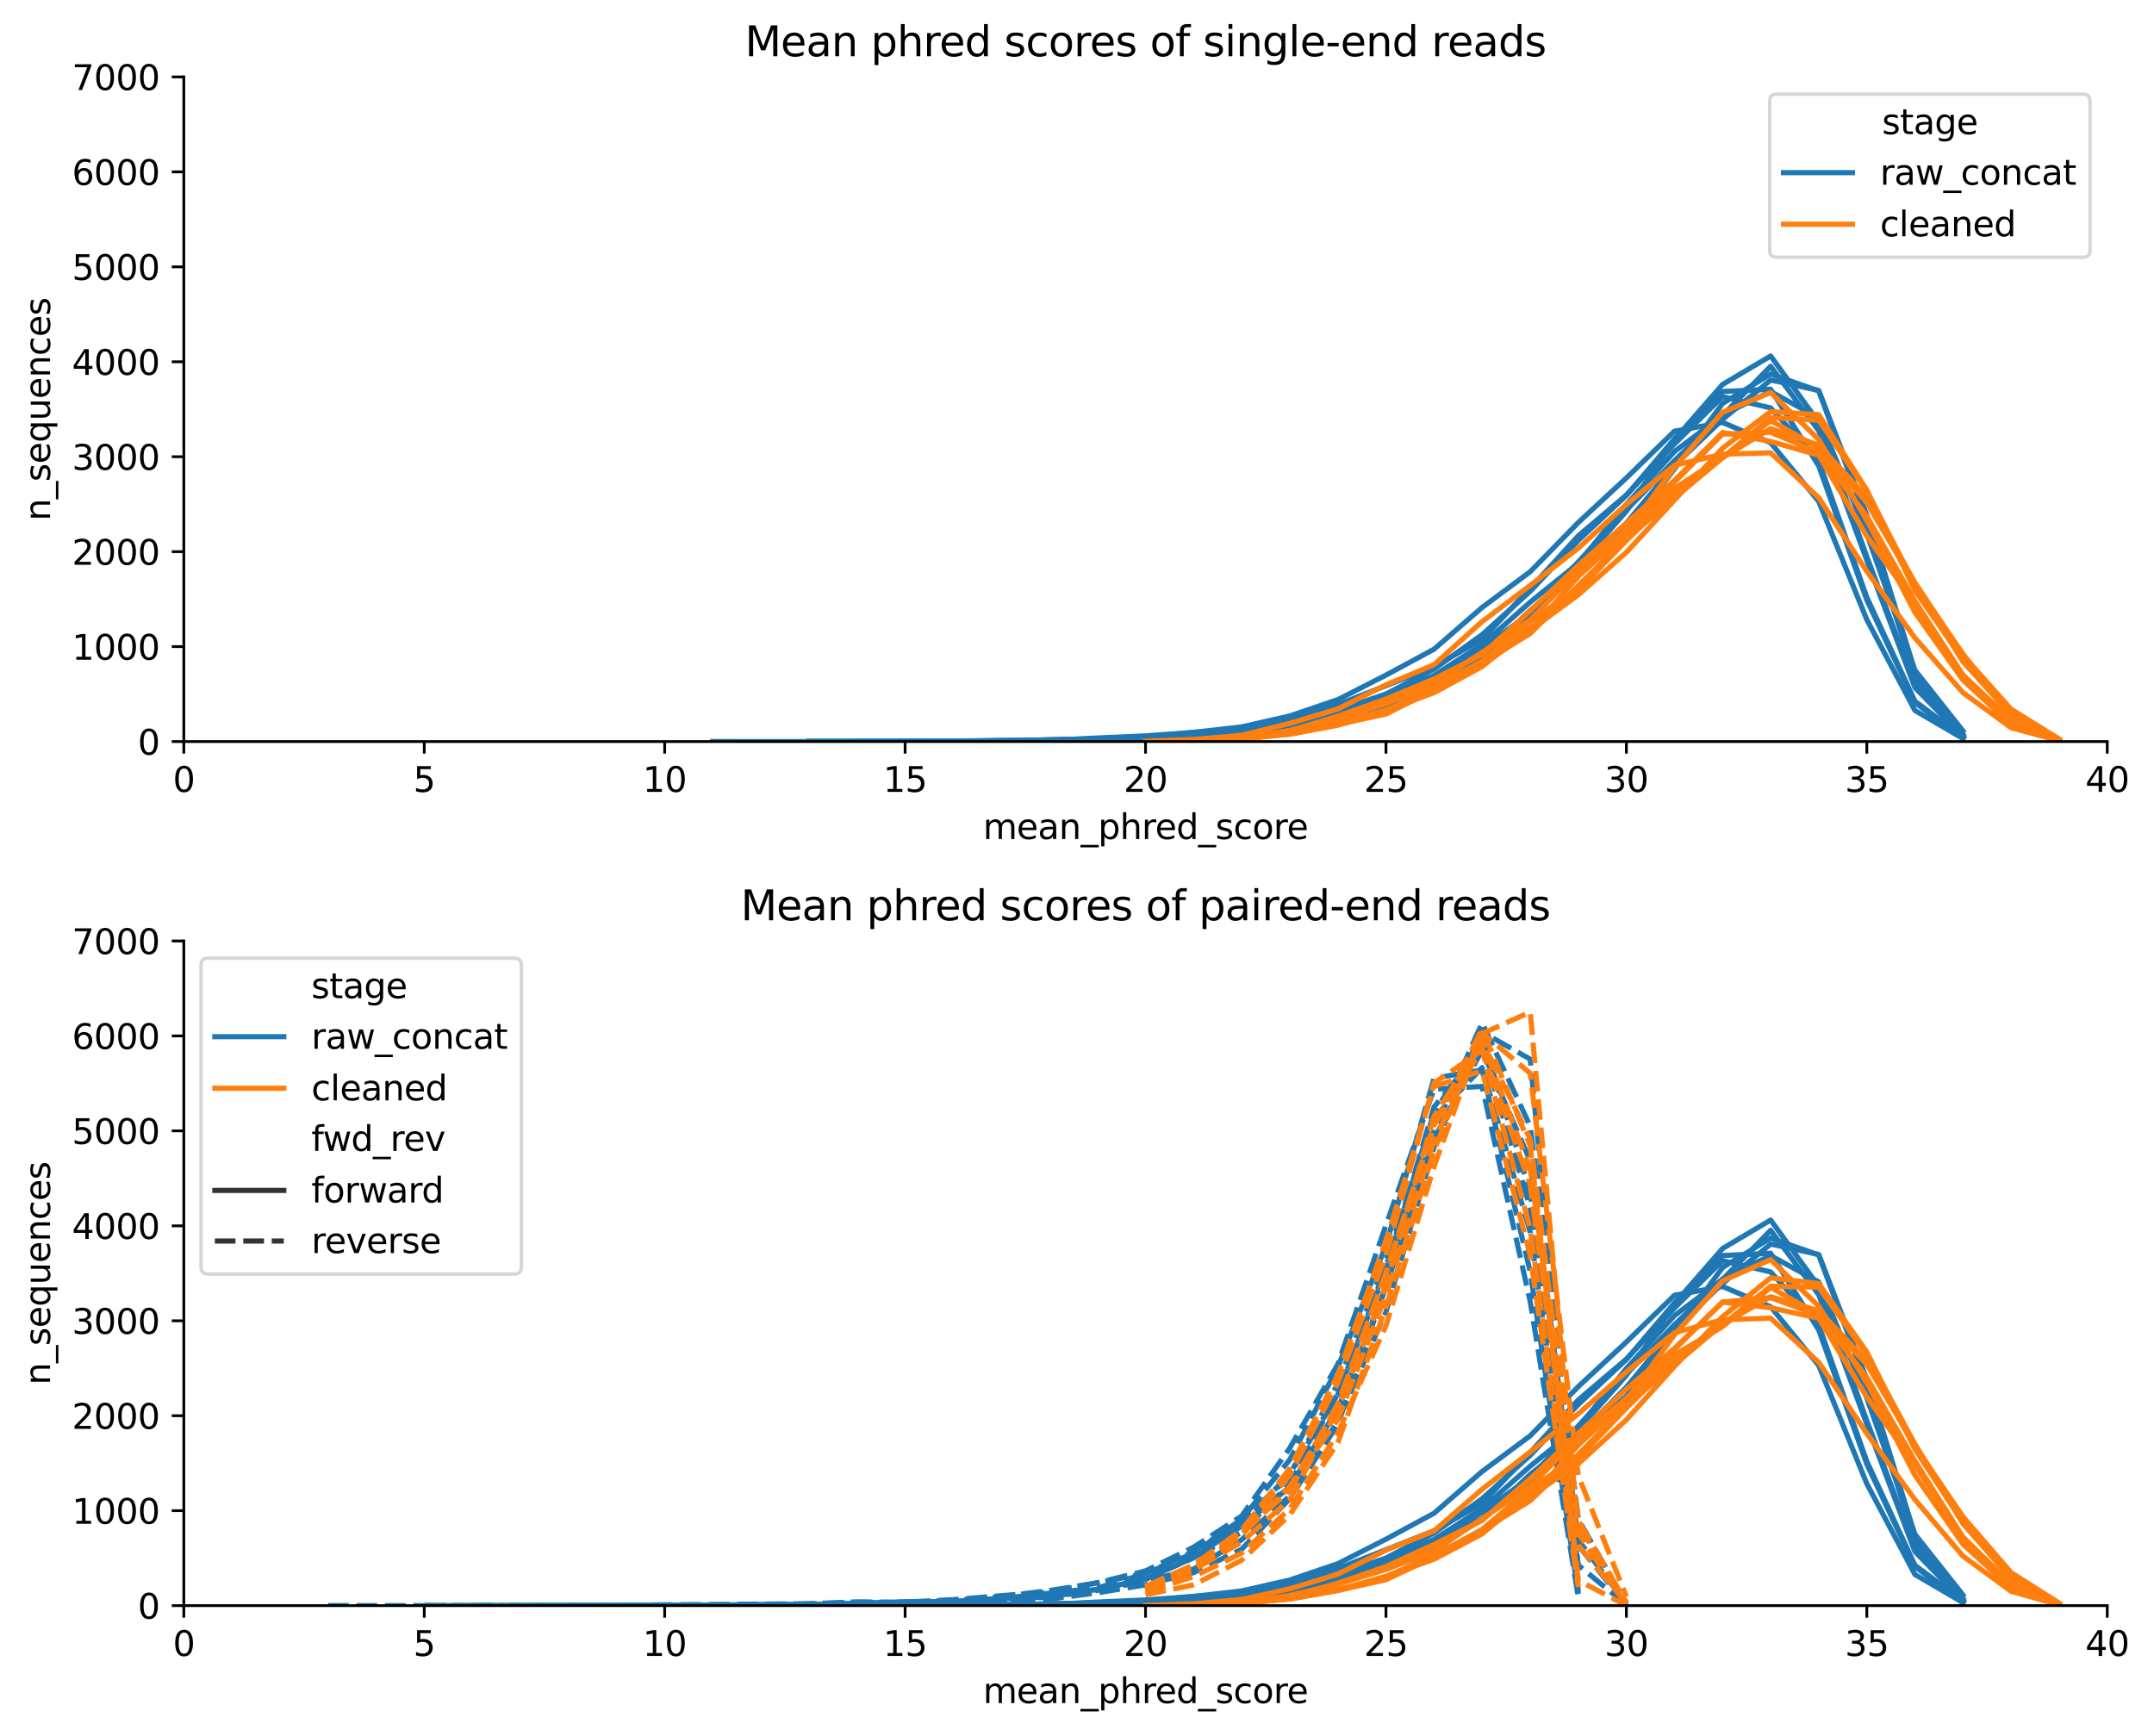 <?xml version="1.0" encoding="utf-8" standalone="no"?>
<!DOCTYPE svg PUBLIC "-//W3C//DTD SVG 1.1//EN"
  "http://www.w3.org/Graphics/SVG/1.1/DTD/svg11.dtd">
<svg xmlns:xlink="http://www.w3.org/1999/xlink" width="624.891pt" height="503.673pt" viewBox="0 0 624.891 503.673" xmlns="http://www.w3.org/2000/svg" version="1.1">
 <defs>
  <style type="text/css">*{stroke-linejoin: round; stroke-linecap: butt}</style>
 </defs>
 <g id="figure_1">
  <g id="patch_1">
   <path d="M 0 503.673 
L 624.891 503.673 
L 624.891 0 
L 0 0 
z
" style="fill: #ffffff"/>
  </g>
  <g id="axes_1">
   <g id="patch_2">
    <path d="M 53.328 215.153 
L 611.328 215.153 
L 611.328 22.318 
L 53.328 22.318 
z
" style="fill: #ffffff"/>
   </g>
   <g id="matplotlib.axis_1">
    <g id="xtick_1">
     <g id="line2d_1">
      <defs>
       <path id="m67d517d641" d="M 0 0 
L 0 3.5 
" style="stroke: #000000; stroke-width: 0.8"/>
      </defs>
      <g>
       <use xlink:href="#m67d517d641" x="53.328" y="215.153" style="stroke: #000000; stroke-width: 0.8"/>
      </g>
     </g>
     <g id="text_1">
      <!-- 0 -->
      <g transform="translate(50.147 229.751) scale(0.1 -0.1)">
       <defs>
        <path id="DejaVuSans-30" d="M 2034 4250 
Q 1547 4250 1301 3770 
Q 1056 3291 1056 2328 
Q 1056 1369 1301 889 
Q 1547 409 2034 409 
Q 2525 409 2770 889 
Q 3016 1369 3016 2328 
Q 3016 3291 2770 3770 
Q 2525 4250 2034 4250 
z
M 2034 4750 
Q 2819 4750 3233 4129 
Q 3647 3509 3647 2328 
Q 3647 1150 3233 529 
Q 2819 -91 2034 -91 
Q 1250 -91 836 529 
Q 422 1150 422 2328 
Q 422 3509 836 4129 
Q 1250 4750 2034 4750 
z
" transform="scale(0.016)"/>
       </defs>
       <use xlink:href="#DejaVuSans-30"/>
      </g>
     </g>
    </g>
    <g id="xtick_2">
     <g id="line2d_2">
      <g>
       <use xlink:href="#m67d517d641" x="123.078" y="215.153" style="stroke: #000000; stroke-width: 0.8"/>
      </g>
     </g>
     <g id="text_2">
      <!-- 5 -->
      <g transform="translate(119.897 229.751) scale(0.1 -0.1)">
       <defs>
        <path id="DejaVuSans-35" d="M 691 4666 
L 3169 4666 
L 3169 4134 
L 1269 4134 
L 1269 2991 
Q 1406 3038 1543 3061 
Q 1681 3084 1819 3084 
Q 2600 3084 3056 2656 
Q 3513 2228 3513 1497 
Q 3513 744 3044 326 
Q 2575 -91 1722 -91 
Q 1428 -91 1123 -41 
Q 819 9 494 109 
L 494 744 
Q 775 591 1075 516 
Q 1375 441 1709 441 
Q 2250 441 2565 725 
Q 2881 1009 2881 1497 
Q 2881 1984 2565 2268 
Q 2250 2553 1709 2553 
Q 1456 2553 1204 2497 
Q 953 2441 691 2322 
L 691 4666 
z
" transform="scale(0.016)"/>
       </defs>
       <use xlink:href="#DejaVuSans-35"/>
      </g>
     </g>
    </g>
    <g id="xtick_3">
     <g id="line2d_3">
      <g>
       <use xlink:href="#m67d517d641" x="192.828" y="215.153" style="stroke: #000000; stroke-width: 0.8"/>
      </g>
     </g>
     <g id="text_3">
      <!-- 10 -->
      <g transform="translate(186.466 229.751) scale(0.1 -0.1)">
       <defs>
        <path id="DejaVuSans-31" d="M 794 531 
L 1825 531 
L 1825 4091 
L 703 3866 
L 703 4441 
L 1819 4666 
L 2450 4666 
L 2450 531 
L 3481 531 
L 3481 0 
L 794 0 
L 794 531 
z
" transform="scale(0.016)"/>
       </defs>
       <use xlink:href="#DejaVuSans-31"/>
       <use xlink:href="#DejaVuSans-30" x="63.623"/>
      </g>
     </g>
    </g>
    <g id="xtick_4">
     <g id="line2d_4">
      <g>
       <use xlink:href="#m67d517d641" x="262.578" y="215.153" style="stroke: #000000; stroke-width: 0.8"/>
      </g>
     </g>
     <g id="text_4">
      <!-- 15 -->
      <g transform="translate(256.216 229.751) scale(0.1 -0.1)">
       <use xlink:href="#DejaVuSans-31"/>
       <use xlink:href="#DejaVuSans-35" x="63.623"/>
      </g>
     </g>
    </g>
    <g id="xtick_5">
     <g id="line2d_5">
      <g>
       <use xlink:href="#m67d517d641" x="332.328" y="215.153" style="stroke: #000000; stroke-width: 0.8"/>
      </g>
     </g>
     <g id="text_5">
      <!-- 20 -->
      <g transform="translate(325.966 229.751) scale(0.1 -0.1)">
       <defs>
        <path id="DejaVuSans-32" d="M 1228 531 
L 3431 531 
L 3431 0 
L 469 0 
L 469 531 
Q 828 903 1448 1529 
Q 2069 2156 2228 2338 
Q 2531 2678 2651 2914 
Q 2772 3150 2772 3378 
Q 2772 3750 2511 3984 
Q 2250 4219 1831 4219 
Q 1534 4219 1204 4116 
Q 875 4013 500 3803 
L 500 4441 
Q 881 4594 1212 4672 
Q 1544 4750 1819 4750 
Q 2544 4750 2975 4387 
Q 3406 4025 3406 3419 
Q 3406 3131 3298 2873 
Q 3191 2616 2906 2266 
Q 2828 2175 2409 1742 
Q 1991 1309 1228 531 
z
" transform="scale(0.016)"/>
       </defs>
       <use xlink:href="#DejaVuSans-32"/>
       <use xlink:href="#DejaVuSans-30" x="63.623"/>
      </g>
     </g>
    </g>
    <g id="xtick_6">
     <g id="line2d_6">
      <g>
       <use xlink:href="#m67d517d641" x="402.078" y="215.153" style="stroke: #000000; stroke-width: 0.8"/>
      </g>
     </g>
     <g id="text_6">
      <!-- 25 -->
      <g transform="translate(395.716 229.751) scale(0.1 -0.1)">
       <use xlink:href="#DejaVuSans-32"/>
       <use xlink:href="#DejaVuSans-35" x="63.623"/>
      </g>
     </g>
    </g>
    <g id="xtick_7">
     <g id="line2d_7">
      <g>
       <use xlink:href="#m67d517d641" x="471.828" y="215.153" style="stroke: #000000; stroke-width: 0.8"/>
      </g>
     </g>
     <g id="text_7">
      <!-- 30 -->
      <g transform="translate(465.466 229.751) scale(0.1 -0.1)">
       <defs>
        <path id="DejaVuSans-33" d="M 2597 2516 
Q 3050 2419 3304 2112 
Q 3559 1806 3559 1356 
Q 3559 666 3084 287 
Q 2609 -91 1734 -91 
Q 1441 -91 1130 -33 
Q 819 25 488 141 
L 488 750 
Q 750 597 1062 519 
Q 1375 441 1716 441 
Q 2309 441 2620 675 
Q 2931 909 2931 1356 
Q 2931 1769 2642 2001 
Q 2353 2234 1838 2234 
L 1294 2234 
L 1294 2753 
L 1863 2753 
Q 2328 2753 2575 2939 
Q 2822 3125 2822 3475 
Q 2822 3834 2567 4026 
Q 2313 4219 1838 4219 
Q 1578 4219 1281 4162 
Q 984 4106 628 3988 
L 628 4550 
Q 988 4650 1302 4700 
Q 1616 4750 1894 4750 
Q 2613 4750 3031 4423 
Q 3450 4097 3450 3541 
Q 3450 3153 3228 2886 
Q 3006 2619 2597 2516 
z
" transform="scale(0.016)"/>
       </defs>
       <use xlink:href="#DejaVuSans-33"/>
       <use xlink:href="#DejaVuSans-30" x="63.623"/>
      </g>
     </g>
    </g>
    <g id="xtick_8">
     <g id="line2d_8">
      <g>
       <use xlink:href="#m67d517d641" x="541.578" y="215.153" style="stroke: #000000; stroke-width: 0.8"/>
      </g>
     </g>
     <g id="text_8">
      <!-- 35 -->
      <g transform="translate(535.216 229.751) scale(0.1 -0.1)">
       <use xlink:href="#DejaVuSans-33"/>
       <use xlink:href="#DejaVuSans-35" x="63.623"/>
      </g>
     </g>
    </g>
    <g id="xtick_9">
     <g id="line2d_9">
      <g>
       <use xlink:href="#m67d517d641" x="611.328" y="215.153" style="stroke: #000000; stroke-width: 0.8"/>
      </g>
     </g>
     <g id="text_9">
      <!-- 40 -->
      <g transform="translate(604.966 229.751) scale(0.1 -0.1)">
       <defs>
        <path id="DejaVuSans-34" d="M 2419 4116 
L 825 1625 
L 2419 1625 
L 2419 4116 
z
M 2253 4666 
L 3047 4666 
L 3047 1625 
L 3713 1625 
L 3713 1100 
L 3047 1100 
L 3047 0 
L 2419 0 
L 2419 1100 
L 313 1100 
L 313 1709 
L 2253 4666 
z
" transform="scale(0.016)"/>
       </defs>
       <use xlink:href="#DejaVuSans-34"/>
       <use xlink:href="#DejaVuSans-30" x="63.623"/>
      </g>
     </g>
    </g>
    <g id="text_10">
     <!-- mean_phred_score -->
     <g transform="translate(285.179 243.429) scale(0.1 -0.1)">
      <defs>
       <path id="DejaVuSans-6d" d="M 3328 2828 
Q 3544 3216 3844 3400 
Q 4144 3584 4550 3584 
Q 5097 3584 5394 3201 
Q 5691 2819 5691 2113 
L 5691 0 
L 5113 0 
L 5113 2094 
Q 5113 2597 4934 2840 
Q 4756 3084 4391 3084 
Q 3944 3084 3684 2787 
Q 3425 2491 3425 1978 
L 3425 0 
L 2847 0 
L 2847 2094 
Q 2847 2600 2669 2842 
Q 2491 3084 2119 3084 
Q 1678 3084 1418 2786 
Q 1159 2488 1159 1978 
L 1159 0 
L 581 0 
L 581 3500 
L 1159 3500 
L 1159 2956 
Q 1356 3278 1631 3431 
Q 1906 3584 2284 3584 
Q 2666 3584 2933 3390 
Q 3200 3197 3328 2828 
z
" transform="scale(0.016)"/>
       <path id="DejaVuSans-65" d="M 3597 1894 
L 3597 1613 
L 953 1613 
Q 991 1019 1311 708 
Q 1631 397 2203 397 
Q 2534 397 2845 478 
Q 3156 559 3463 722 
L 3463 178 
Q 3153 47 2828 -22 
Q 2503 -91 2169 -91 
Q 1331 -91 842 396 
Q 353 884 353 1716 
Q 353 2575 817 3079 
Q 1281 3584 2069 3584 
Q 2775 3584 3186 3129 
Q 3597 2675 3597 1894 
z
M 3022 2063 
Q 3016 2534 2758 2815 
Q 2500 3097 2075 3097 
Q 1594 3097 1305 2825 
Q 1016 2553 972 2059 
L 3022 2063 
z
" transform="scale(0.016)"/>
       <path id="DejaVuSans-61" d="M 2194 1759 
Q 1497 1759 1228 1600 
Q 959 1441 959 1056 
Q 959 750 1161 570 
Q 1363 391 1709 391 
Q 2188 391 2477 730 
Q 2766 1069 2766 1631 
L 2766 1759 
L 2194 1759 
z
M 3341 1997 
L 3341 0 
L 2766 0 
L 2766 531 
Q 2569 213 2275 61 
Q 1981 -91 1556 -91 
Q 1019 -91 701 211 
Q 384 513 384 1019 
Q 384 1609 779 1909 
Q 1175 2209 1959 2209 
L 2766 2209 
L 2766 2266 
Q 2766 2663 2505 2880 
Q 2244 3097 1772 3097 
Q 1472 3097 1187 3025 
Q 903 2953 641 2809 
L 641 3341 
Q 956 3463 1253 3523 
Q 1550 3584 1831 3584 
Q 2591 3584 2966 3190 
Q 3341 2797 3341 1997 
z
" transform="scale(0.016)"/>
       <path id="DejaVuSans-6e" d="M 3513 2113 
L 3513 0 
L 2938 0 
L 2938 2094 
Q 2938 2591 2744 2837 
Q 2550 3084 2163 3084 
Q 1697 3084 1428 2787 
Q 1159 2491 1159 1978 
L 1159 0 
L 581 0 
L 581 3500 
L 1159 3500 
L 1159 2956 
Q 1366 3272 1645 3428 
Q 1925 3584 2291 3584 
Q 2894 3584 3203 3211 
Q 3513 2838 3513 2113 
z
" transform="scale(0.016)"/>
       <path id="DejaVuSans-5f" d="M 3263 -1063 
L 3263 -1509 
L -63 -1509 
L -63 -1063 
L 3263 -1063 
z
" transform="scale(0.016)"/>
       <path id="DejaVuSans-70" d="M 1159 525 
L 1159 -1331 
L 581 -1331 
L 581 3500 
L 1159 3500 
L 1159 2969 
Q 1341 3281 1617 3432 
Q 1894 3584 2278 3584 
Q 2916 3584 3314 3078 
Q 3713 2572 3713 1747 
Q 3713 922 3314 415 
Q 2916 -91 2278 -91 
Q 1894 -91 1617 61 
Q 1341 213 1159 525 
z
M 3116 1747 
Q 3116 2381 2855 2742 
Q 2594 3103 2138 3103 
Q 1681 3103 1420 2742 
Q 1159 2381 1159 1747 
Q 1159 1113 1420 752 
Q 1681 391 2138 391 
Q 2594 391 2855 752 
Q 3116 1113 3116 1747 
z
" transform="scale(0.016)"/>
       <path id="DejaVuSans-68" d="M 3513 2113 
L 3513 0 
L 2938 0 
L 2938 2094 
Q 2938 2591 2744 2837 
Q 2550 3084 2163 3084 
Q 1697 3084 1428 2787 
Q 1159 2491 1159 1978 
L 1159 0 
L 581 0 
L 581 4863 
L 1159 4863 
L 1159 2956 
Q 1366 3272 1645 3428 
Q 1925 3584 2291 3584 
Q 2894 3584 3203 3211 
Q 3513 2838 3513 2113 
z
" transform="scale(0.016)"/>
       <path id="DejaVuSans-72" d="M 2631 2963 
Q 2534 3019 2420 3045 
Q 2306 3072 2169 3072 
Q 1681 3072 1420 2755 
Q 1159 2438 1159 1844 
L 1159 0 
L 581 0 
L 581 3500 
L 1159 3500 
L 1159 2956 
Q 1341 3275 1631 3429 
Q 1922 3584 2338 3584 
Q 2397 3584 2469 3576 
Q 2541 3569 2628 3553 
L 2631 2963 
z
" transform="scale(0.016)"/>
       <path id="DejaVuSans-64" d="M 2906 2969 
L 2906 4863 
L 3481 4863 
L 3481 0 
L 2906 0 
L 2906 525 
Q 2725 213 2448 61 
Q 2172 -91 1784 -91 
Q 1150 -91 751 415 
Q 353 922 353 1747 
Q 353 2572 751 3078 
Q 1150 3584 1784 3584 
Q 2172 3584 2448 3432 
Q 2725 3281 2906 2969 
z
M 947 1747 
Q 947 1113 1208 752 
Q 1469 391 1925 391 
Q 2381 391 2643 752 
Q 2906 1113 2906 1747 
Q 2906 2381 2643 2742 
Q 2381 3103 1925 3103 
Q 1469 3103 1208 2742 
Q 947 2381 947 1747 
z
" transform="scale(0.016)"/>
       <path id="DejaVuSans-73" d="M 2834 3397 
L 2834 2853 
Q 2591 2978 2328 3040 
Q 2066 3103 1784 3103 
Q 1356 3103 1142 2972 
Q 928 2841 928 2578 
Q 928 2378 1081 2264 
Q 1234 2150 1697 2047 
L 1894 2003 
Q 2506 1872 2764 1633 
Q 3022 1394 3022 966 
Q 3022 478 2636 193 
Q 2250 -91 1575 -91 
Q 1294 -91 989 -36 
Q 684 19 347 128 
L 347 722 
Q 666 556 975 473 
Q 1284 391 1588 391 
Q 1994 391 2212 530 
Q 2431 669 2431 922 
Q 2431 1156 2273 1281 
Q 2116 1406 1581 1522 
L 1381 1569 
Q 847 1681 609 1914 
Q 372 2147 372 2553 
Q 372 3047 722 3315 
Q 1072 3584 1716 3584 
Q 2034 3584 2315 3537 
Q 2597 3491 2834 3397 
z
" transform="scale(0.016)"/>
       <path id="DejaVuSans-63" d="M 3122 3366 
L 3122 2828 
Q 2878 2963 2633 3030 
Q 2388 3097 2138 3097 
Q 1578 3097 1268 2742 
Q 959 2388 959 1747 
Q 959 1106 1268 751 
Q 1578 397 2138 397 
Q 2388 397 2633 464 
Q 2878 531 3122 666 
L 3122 134 
Q 2881 22 2623 -34 
Q 2366 -91 2075 -91 
Q 1284 -91 818 406 
Q 353 903 353 1747 
Q 353 2603 823 3093 
Q 1294 3584 2113 3584 
Q 2378 3584 2631 3529 
Q 2884 3475 3122 3366 
z
" transform="scale(0.016)"/>
       <path id="DejaVuSans-6f" d="M 1959 3097 
Q 1497 3097 1228 2736 
Q 959 2375 959 1747 
Q 959 1119 1226 758 
Q 1494 397 1959 397 
Q 2419 397 2687 759 
Q 2956 1122 2956 1747 
Q 2956 2369 2687 2733 
Q 2419 3097 1959 3097 
z
M 1959 3584 
Q 2709 3584 3137 3096 
Q 3566 2609 3566 1747 
Q 3566 888 3137 398 
Q 2709 -91 1959 -91 
Q 1206 -91 779 398 
Q 353 888 353 1747 
Q 353 2609 779 3096 
Q 1206 3584 1959 3584 
z
" transform="scale(0.016)"/>
      </defs>
      <use xlink:href="#DejaVuSans-6d"/>
      <use xlink:href="#DejaVuSans-65" x="97.412"/>
      <use xlink:href="#DejaVuSans-61" x="158.936"/>
      <use xlink:href="#DejaVuSans-6e" x="220.215"/>
      <use xlink:href="#DejaVuSans-5f" x="283.594"/>
      <use xlink:href="#DejaVuSans-70" x="333.594"/>
      <use xlink:href="#DejaVuSans-68" x="397.07"/>
      <use xlink:href="#DejaVuSans-72" x="460.449"/>
      <use xlink:href="#DejaVuSans-65" x="499.312"/>
      <use xlink:href="#DejaVuSans-64" x="560.836"/>
      <use xlink:href="#DejaVuSans-5f" x="624.312"/>
      <use xlink:href="#DejaVuSans-73" x="674.312"/>
      <use xlink:href="#DejaVuSans-63" x="726.412"/>
      <use xlink:href="#DejaVuSans-6f" x="781.393"/>
      <use xlink:href="#DejaVuSans-72" x="842.574"/>
      <use xlink:href="#DejaVuSans-65" x="881.438"/>
     </g>
    </g>
   </g>
   <g id="matplotlib.axis_2">
    <g id="ytick_1">
     <g id="line2d_10">
      <defs>
       <path id="md39713deaf" d="M 0 0 
L -3.5 0 
" style="stroke: #000000; stroke-width: 0.8"/>
      </defs>
      <g>
       <use xlink:href="#md39713deaf" x="53.328" y="215.153" style="stroke: #000000; stroke-width: 0.8"/>
      </g>
     </g>
     <g id="text_11">
      <!-- 0 -->
      <g transform="translate(39.966 218.952) scale(0.1 -0.1)">
       <use xlink:href="#DejaVuSans-30"/>
      </g>
     </g>
    </g>
    <g id="ytick_2">
     <g id="line2d_11">
      <g>
       <use xlink:href="#md39713deaf" x="53.328" y="187.605" style="stroke: #000000; stroke-width: 0.8"/>
      </g>
     </g>
     <g id="text_12">
      <!-- 1000 -->
      <g transform="translate(20.878 191.404) scale(0.1 -0.1)">
       <use xlink:href="#DejaVuSans-31"/>
       <use xlink:href="#DejaVuSans-30" x="63.623"/>
       <use xlink:href="#DejaVuSans-30" x="127.246"/>
       <use xlink:href="#DejaVuSans-30" x="190.869"/>
      </g>
     </g>
    </g>
    <g id="ytick_3">
     <g id="line2d_12">
      <g>
       <use xlink:href="#md39713deaf" x="53.328" y="160.057" style="stroke: #000000; stroke-width: 0.8"/>
      </g>
     </g>
     <g id="text_13">
      <!-- 2000 -->
      <g transform="translate(20.878 163.856) scale(0.1 -0.1)">
       <use xlink:href="#DejaVuSans-32"/>
       <use xlink:href="#DejaVuSans-30" x="63.623"/>
       <use xlink:href="#DejaVuSans-30" x="127.246"/>
       <use xlink:href="#DejaVuSans-30" x="190.869"/>
      </g>
     </g>
    </g>
    <g id="ytick_4">
     <g id="line2d_13">
      <g>
       <use xlink:href="#md39713deaf" x="53.328" y="132.509" style="stroke: #000000; stroke-width: 0.8"/>
      </g>
     </g>
     <g id="text_14">
      <!-- 3000 -->
      <g transform="translate(20.878 136.309) scale(0.1 -0.1)">
       <use xlink:href="#DejaVuSans-33"/>
       <use xlink:href="#DejaVuSans-30" x="63.623"/>
       <use xlink:href="#DejaVuSans-30" x="127.246"/>
       <use xlink:href="#DejaVuSans-30" x="190.869"/>
      </g>
     </g>
    </g>
    <g id="ytick_5">
     <g id="line2d_14">
      <g>
       <use xlink:href="#md39713deaf" x="53.328" y="104.962" style="stroke: #000000; stroke-width: 0.8"/>
      </g>
     </g>
     <g id="text_15">
      <!-- 4000 -->
      <g transform="translate(20.878 108.761) scale(0.1 -0.1)">
       <use xlink:href="#DejaVuSans-34"/>
       <use xlink:href="#DejaVuSans-30" x="63.623"/>
       <use xlink:href="#DejaVuSans-30" x="127.246"/>
       <use xlink:href="#DejaVuSans-30" x="190.869"/>
      </g>
     </g>
    </g>
    <g id="ytick_6">
     <g id="line2d_15">
      <g>
       <use xlink:href="#md39713deaf" x="53.328" y="77.414" style="stroke: #000000; stroke-width: 0.8"/>
      </g>
     </g>
     <g id="text_16">
      <!-- 5000 -->
      <g transform="translate(20.878 81.213) scale(0.1 -0.1)">
       <use xlink:href="#DejaVuSans-35"/>
       <use xlink:href="#DejaVuSans-30" x="63.623"/>
       <use xlink:href="#DejaVuSans-30" x="127.246"/>
       <use xlink:href="#DejaVuSans-30" x="190.869"/>
      </g>
     </g>
    </g>
    <g id="ytick_7">
     <g id="line2d_16">
      <g>
       <use xlink:href="#md39713deaf" x="53.328" y="49.866" style="stroke: #000000; stroke-width: 0.8"/>
      </g>
     </g>
     <g id="text_17">
      <!-- 6000 -->
      <g transform="translate(20.878 53.665) scale(0.1 -0.1)">
       <defs>
        <path id="DejaVuSans-36" d="M 2113 2584 
Q 1688 2584 1439 2293 
Q 1191 2003 1191 1497 
Q 1191 994 1439 701 
Q 1688 409 2113 409 
Q 2538 409 2786 701 
Q 3034 994 3034 1497 
Q 3034 2003 2786 2293 
Q 2538 2584 2113 2584 
z
M 3366 4563 
L 3366 3988 
Q 3128 4100 2886 4159 
Q 2644 4219 2406 4219 
Q 1781 4219 1451 3797 
Q 1122 3375 1075 2522 
Q 1259 2794 1537 2939 
Q 1816 3084 2150 3084 
Q 2853 3084 3261 2657 
Q 3669 2231 3669 1497 
Q 3669 778 3244 343 
Q 2819 -91 2113 -91 
Q 1303 -91 875 529 
Q 447 1150 447 2328 
Q 447 3434 972 4092 
Q 1497 4750 2381 4750 
Q 2619 4750 2861 4703 
Q 3103 4656 3366 4563 
z
" transform="scale(0.016)"/>
       </defs>
       <use xlink:href="#DejaVuSans-36"/>
       <use xlink:href="#DejaVuSans-30" x="63.623"/>
       <use xlink:href="#DejaVuSans-30" x="127.246"/>
       <use xlink:href="#DejaVuSans-30" x="190.869"/>
      </g>
     </g>
    </g>
    <g id="ytick_8">
     <g id="line2d_17">
      <g>
       <use xlink:href="#md39713deaf" x="53.328" y="22.318" style="stroke: #000000; stroke-width: 0.8"/>
      </g>
     </g>
     <g id="text_18">
      <!-- 7000 -->
      <g transform="translate(20.878 26.117) scale(0.1 -0.1)">
       <defs>
        <path id="DejaVuSans-37" d="M 525 4666 
L 3525 4666 
L 3525 4397 
L 1831 0 
L 1172 0 
L 2766 4134 
L 525 4134 
L 525 4666 
z
" transform="scale(0.016)"/>
       </defs>
       <use xlink:href="#DejaVuSans-37"/>
       <use xlink:href="#DejaVuSans-30" x="63.623"/>
       <use xlink:href="#DejaVuSans-30" x="127.246"/>
       <use xlink:href="#DejaVuSans-30" x="190.869"/>
      </g>
     </g>
    </g>
    <g id="text_19">
     <!-- n_sequences -->
     <g transform="translate(14.52 151.104) rotate(-90) scale(0.1 -0.1)">
      <defs>
       <path id="DejaVuSans-71" d="M 947 1747 
Q 947 1113 1208 752 
Q 1469 391 1925 391 
Q 2381 391 2643 752 
Q 2906 1113 2906 1747 
Q 2906 2381 2643 2742 
Q 2381 3103 1925 3103 
Q 1469 3103 1208 2742 
Q 947 2381 947 1747 
z
M 2906 525 
Q 2725 213 2448 61 
Q 2172 -91 1784 -91 
Q 1150 -91 751 415 
Q 353 922 353 1747 
Q 353 2572 751 3078 
Q 1150 3584 1784 3584 
Q 2172 3584 2448 3432 
Q 2725 3281 2906 2969 
L 2906 3500 
L 3481 3500 
L 3481 -1331 
L 2906 -1331 
L 2906 525 
z
" transform="scale(0.016)"/>
       <path id="DejaVuSans-75" d="M 544 1381 
L 544 3500 
L 1119 3500 
L 1119 1403 
Q 1119 906 1312 657 
Q 1506 409 1894 409 
Q 2359 409 2629 706 
Q 2900 1003 2900 1516 
L 2900 3500 
L 3475 3500 
L 3475 0 
L 2900 0 
L 2900 538 
Q 2691 219 2414 64 
Q 2138 -91 1772 -91 
Q 1169 -91 856 284 
Q 544 659 544 1381 
z
M 1991 3584 
L 1991 3584 
z
" transform="scale(0.016)"/>
      </defs>
      <use xlink:href="#DejaVuSans-6e"/>
      <use xlink:href="#DejaVuSans-5f" x="63.379"/>
      <use xlink:href="#DejaVuSans-73" x="113.379"/>
      <use xlink:href="#DejaVuSans-65" x="165.479"/>
      <use xlink:href="#DejaVuSans-71" x="227.002"/>
      <use xlink:href="#DejaVuSans-75" x="290.479"/>
      <use xlink:href="#DejaVuSans-65" x="353.857"/>
      <use xlink:href="#DejaVuSans-6e" x="415.381"/>
      <use xlink:href="#DejaVuSans-63" x="478.76"/>
      <use xlink:href="#DejaVuSans-65" x="533.74"/>
      <use xlink:href="#DejaVuSans-73" x="595.264"/>
     </g>
    </g>
   </g>
   <g id="line2d_18">
    <path d="M 234.678 215.125 
L 248.628 215.125 
L 262.578 215.043 
L 276.528 214.988 
L 290.478 214.988 
L 304.428 214.933 
L 318.378 214.629 
L 332.328 213.996 
L 346.278 213.5 
L 360.228 212.371 
L 374.178 210.745 
L 388.128 207.412 
L 402.078 203.5 
L 416.028 196.558 
L 429.978 187.936 
L 443.928 178.046 
L 457.878 163.005 
L 471.828 147.991 
L 485.778 133.639 
L 499.728 120.333 
L 513.678 113.612 
L 527.628 121.242 
L 541.578 154.906 
L 555.528 194.437 
L 569.478 212.068 
" clip-path="url(#pa60eae5395)" style="fill: none; stroke: #1f77b4; stroke-width: 1.5; stroke-linecap: square"/>
   </g>
   <g id="line2d_19">
    <path d="M 248.628 215.125 
L 262.578 215.153 
L 276.528 215.098 
L 290.478 215.07 
L 304.428 214.85 
L 318.378 214.712 
L 332.328 214.189 
L 346.278 213.583 
L 360.228 212.619 
L 374.178 211.214 
L 388.128 207.825 
L 402.078 204.409 
L 416.028 196.117 
L 429.978 189.864 
L 443.928 178.404 
L 457.878 166.448 
L 471.828 154.465 
L 485.778 136.008 
L 499.728 117.055 
L 513.678 108.515 
L 527.628 113.419 
L 541.578 151.077 
L 555.528 196.613 
L 569.478 213.142 
" clip-path="url(#pa60eae5395)" style="fill: none; stroke: #1f77b4; stroke-width: 1.5; stroke-linecap: square"/>
   </g>
   <g id="line2d_20">
    <path d="M 234.678 215.125 
L 248.628 215.153 
L 262.578 215.125 
L 276.528 215.07 
L 290.478 214.988 
L 304.428 214.933 
L 318.378 214.657 
L 332.328 214.492 
L 346.278 213.583 
L 360.228 212.784 
L 374.178 211.599 
L 388.128 208.569 
L 402.078 203.418 
L 416.028 198.183 
L 429.978 190.222 
L 443.928 177.082 
L 457.878 165.897 
L 471.828 151.765 
L 485.778 135.044 
L 499.728 121.683 
L 513.678 110.251 
L 527.628 113.281 
L 541.578 149.451 
L 555.528 194.685 
L 569.478 213.087 
" clip-path="url(#pa60eae5395)" style="fill: none; stroke: #1f77b4; stroke-width: 1.5; stroke-linecap: square"/>
   </g>
   <g id="line2d_21">
    <path d="M 234.678 215.125 
L 248.628 215.125 
L 262.578 215.125 
L 276.528 214.988 
L 290.478 214.877 
L 304.428 214.877 
L 318.378 214.106 
L 332.328 213.5 
L 346.278 212.481 
L 360.228 210.883 
L 374.178 207.715 
L 388.128 202.977 
L 402.078 195.869 
L 416.028 188.349 
L 429.978 176.228 
L 443.928 165.87 
L 457.878 151.6 
L 471.828 138.653 
L 485.778 125.099 
L 499.728 122.565 
L 513.678 128.46 
L 527.628 145.484 
L 541.578 179.781 
L 555.528 206.117 
L 569.478 214.271 
" clip-path="url(#pa60eae5395)" style="fill: none; stroke: #1f77b4; stroke-width: 1.5; stroke-linecap: square"/>
   </g>
   <g id="line2d_22">
    <path d="M 248.628 215.125 
L 262.578 215.125 
L 276.528 214.988 
L 290.478 214.96 
L 304.428 214.905 
L 318.378 214.795 
L 332.328 214.244 
L 346.278 213.996 
L 360.228 212.866 
L 374.178 211.434 
L 388.128 208.238 
L 402.078 204.575 
L 416.028 199.258 
L 429.978 189.781 
L 443.928 179.506 
L 457.878 164.079 
L 471.828 148.322 
L 485.778 127.523 
L 499.728 111.546 
L 513.678 103.281 
L 527.628 122.537 
L 541.578 161.517 
L 555.528 198.542 
L 569.478 213.831 
" clip-path="url(#pa60eae5395)" style="fill: none; stroke: #1f77b4; stroke-width: 1.5; stroke-linecap: square"/>
   </g>
   <g id="line2d_23">
    <path d="M 234.678 215.125 
L 248.628 215.125 
L 262.578 215.125 
L 276.528 215.07 
L 290.478 214.822 
L 304.428 214.712 
L 318.378 214.382 
L 332.328 213.941 
L 346.278 213.225 
L 360.228 212.233 
L 374.178 210.608 
L 388.128 208.046 
L 402.078 201.875 
L 416.028 195.952 
L 429.978 186.999 
L 443.928 174.685 
L 457.878 163.418 
L 471.828 146.338 
L 485.778 130.994 
L 499.728 120.526 
L 513.678 106.256 
L 527.628 124.961 
L 541.578 162.509 
L 555.528 199.478 
L 569.478 213.72 
" clip-path="url(#pa60eae5395)" style="fill: none; stroke: #1f77b4; stroke-width: 1.5; stroke-linecap: square"/>
   </g>
   <g id="line2d_24">
    <path d="M 248.628 215.125 
L 262.578 215.043 
L 276.528 215.07 
L 290.478 215.043 
L 304.428 214.602 
L 318.378 214.492 
L 332.328 213.776 
L 346.278 212.481 
L 360.228 211.654 
L 374.178 209.175 
L 388.128 204.409 
L 402.078 198.927 
L 416.028 193.418 
L 429.978 185.484 
L 443.928 170.691 
L 457.878 155.457 
L 471.828 143.611 
L 485.778 128.79 
L 499.728 115.072 
L 513.678 118.35 
L 527.628 133.749 
L 541.578 173.308 
L 555.528 203.445 
L 569.478 213.803 
" clip-path="url(#pa60eae5395)" style="fill: none; stroke: #1f77b4; stroke-width: 1.5; stroke-linecap: square"/>
   </g>
   <g id="line2d_25">
    <path d="M 206.778 215.125 
L 220.728 215.153 
L 234.678 215.153 
L 248.628 215.125 
L 262.578 215.07 
L 276.528 214.96 
L 290.478 214.933 
L 304.428 214.657 
L 318.378 214.271 
L 332.328 213.996 
L 346.278 213.059 
L 360.228 211.379 
L 374.178 208.679 
L 388.128 206.09 
L 402.078 201.351 
L 416.028 194.106 
L 429.978 184.134 
L 443.928 171.545 
L 457.878 156.779 
L 471.828 143.721 
L 485.778 127.33 
L 499.728 113.584 
L 513.678 112.923 
L 527.628 135.182 
L 541.578 174.079 
L 555.528 203.803 
L 569.478 214.244 
" clip-path="url(#pa60eae5395)" style="fill: none; stroke: #1f77b4; stroke-width: 1.5; stroke-linecap: square"/>
   </g>
   <g id="line2d_26">
    <path d="M 346.278 215.125 
L 360.228 214.437 
L 374.178 212.371 
L 388.128 209.726 
L 402.078 206.09 
L 416.028 199.588 
L 429.978 192.371 
L 443.928 183.803 
L 457.878 169.864 
L 471.828 156.311 
L 485.778 144.465 
L 499.728 132.812 
L 513.678 124.355 
L 527.628 129.149 
L 541.578 144.217 
L 555.528 169.038 
L 569.478 190.112 
L 583.428 205.759 
L 597.378 214.409 
" clip-path="url(#pa60eae5395)" style="fill: none; stroke: #ff7f0e; stroke-width: 1.5; stroke-linecap: square"/>
   </g>
   <g id="line2d_27">
    <path d="M 346.278 214.988 
L 360.228 214.299 
L 374.178 212.894 
L 388.128 209.974 
L 402.078 207.081 
L 416.028 199.506 
L 429.978 192.123 
L 443.928 182.812 
L 457.878 172.564 
L 471.828 160.25 
L 485.778 145.071 
L 499.728 130.03 
L 513.678 119.424 
L 527.628 120.306 
L 541.578 142.179 
L 555.528 171.324 
L 569.478 191.296 
L 583.428 207.715 
L 597.378 214.767 
" clip-path="url(#pa60eae5395)" style="fill: none; stroke: #ff7f0e; stroke-width: 1.5; stroke-linecap: square"/>
   </g>
   <g id="line2d_28">
    <path d="M 346.278 215.015 
L 360.228 214.409 
L 374.178 213.004 
L 388.128 210.387 
L 402.078 206.035 
L 416.028 200.966 
L 429.978 193.39 
L 443.928 181.958 
L 457.878 171.214 
L 471.828 156.807 
L 485.778 143.281 
L 499.728 132.812 
L 513.678 121.187 
L 527.628 121.876 
L 541.578 142.454 
L 555.528 169.616 
L 569.478 191.985 
L 583.428 207.329 
L 597.378 214.657 
" clip-path="url(#pa60eae5395)" style="fill: none; stroke: #ff7f0e; stroke-width: 1.5; stroke-linecap: square"/>
   </g>
   <g id="line2d_29">
    <path d="M 332.328 215.07 
L 346.278 214.547 
L 360.228 213.335 
L 374.178 209.864 
L 388.128 205.676 
L 402.078 198.679 
L 416.028 192.839 
L 429.978 180.332 
L 443.928 169.837 
L 457.878 159.038 
L 471.828 146.338 
L 485.778 134.989 
L 499.728 131.766 
L 513.678 131.38 
L 527.628 144.41 
L 541.578 165.76 
L 555.528 185.071 
L 569.478 200.966 
L 583.428 211.131 
L 597.378 214.905 
" clip-path="url(#pa60eae5395)" style="fill: none; stroke: #ff7f0e; stroke-width: 1.5; stroke-linecap: square"/>
   </g>
   <g id="line2d_30">
    <path d="M 346.278 215.098 
L 360.228 214.354 
L 374.178 212.922 
L 388.128 210.194 
L 402.078 207.136 
L 416.028 200.222 
L 429.978 193.032 
L 443.928 183.115 
L 457.878 167.247 
L 471.828 154.548 
L 485.778 135.567 
L 499.728 119.589 
L 513.678 113.887 
L 527.628 127.523 
L 541.578 150.884 
L 555.528 177.633 
L 569.478 197.302 
L 583.428 210.222 
L 597.378 214.933 
" clip-path="url(#pa60eae5395)" style="fill: none; stroke: #ff7f0e; stroke-width: 1.5; stroke-linecap: square"/>
   </g>
   <g id="line2d_31">
    <path d="M 346.278 214.988 
L 360.228 214.023 
L 374.178 212.977 
L 388.128 210.332 
L 402.078 206.365 
L 416.028 199.12 
L 429.978 191.847 
L 443.928 180.14 
L 457.878 170.911 
L 471.828 154.906 
L 485.778 141.683 
L 499.728 132.675 
L 513.678 122.014 
L 527.628 129.947 
L 541.578 145.815 
L 555.528 169.534 
L 569.478 189.726 
L 583.428 207.825 
L 597.378 214.795 
" clip-path="url(#pa60eae5395)" style="fill: none; stroke: #ff7f0e; stroke-width: 1.5; stroke-linecap: square"/>
   </g>
   <g id="line2d_32">
    <path d="M 346.278 214.85 
L 360.228 214.106 
L 374.178 212.012 
L 388.128 207.77 
L 402.078 202.811 
L 416.028 196.999 
L 429.978 189.919 
L 443.928 177.164 
L 457.878 164.079 
L 471.828 151.738 
L 485.778 139.396 
L 499.728 125.485 
L 513.678 128.074 
L 527.628 132.096 
L 541.578 155.539 
L 555.528 175.043 
L 569.478 195.952 
L 583.428 208.927 
L 597.378 214.905 
" clip-path="url(#pa60eae5395)" style="fill: none; stroke: #ff7f0e; stroke-width: 1.5; stroke-linecap: square"/>
   </g>
   <g id="line2d_33">
    <path d="M 346.278 215.07 
L 360.228 214.299 
L 374.178 211.902 
L 388.128 208.404 
L 402.078 204.216 
L 416.028 198.239 
L 429.978 189.285 
L 443.928 179.837 
L 457.878 165.594 
L 471.828 153.859 
L 485.778 139.837 
L 499.728 125.953 
L 513.678 125.43 
L 527.628 131.297 
L 541.578 149.782 
L 555.528 174.382 
L 569.478 195.842 
L 583.428 209.092 
L 597.378 214.933 
" clip-path="url(#pa60eae5395)" style="fill: none; stroke: #ff7f0e; stroke-width: 1.5; stroke-linecap: square"/>
   </g>
   <g id="line2d_34"/>
   <g id="line2d_35"/>
   <g id="patch_3">
    <path d="M 53.328 215.153 
L 53.328 22.318 
" style="fill: none; stroke: #000000; stroke-width: 0.8; stroke-linejoin: miter; stroke-linecap: square"/>
   </g>
   <g id="patch_4">
    <path d="M 53.328 215.153 
L 611.328 215.153 
" style="fill: none; stroke: #000000; stroke-width: 0.8; stroke-linejoin: miter; stroke-linecap: square"/>
   </g>
   <g id="text_20">
    <!-- Mean phred scores of single-end reads -->
    <g transform="translate(216.107 16.318) scale(0.12 -0.12)">
     <defs>
      <path id="DejaVuSans-4d" d="M 628 4666 
L 1569 4666 
L 2759 1491 
L 3956 4666 
L 4897 4666 
L 4897 0 
L 4281 0 
L 4281 4097 
L 3078 897 
L 2444 897 
L 1241 4097 
L 1241 0 
L 628 0 
L 628 4666 
z
" transform="scale(0.016)"/>
      <path id="DejaVuSans-20" transform="scale(0.016)"/>
      <path id="DejaVuSans-66" d="M 2375 4863 
L 2375 4384 
L 1825 4384 
Q 1516 4384 1395 4259 
Q 1275 4134 1275 3809 
L 1275 3500 
L 2222 3500 
L 2222 3053 
L 1275 3053 
L 1275 0 
L 697 0 
L 697 3053 
L 147 3053 
L 147 3500 
L 697 3500 
L 697 3744 
Q 697 4328 969 4595 
Q 1241 4863 1831 4863 
L 2375 4863 
z
" transform="scale(0.016)"/>
      <path id="DejaVuSans-69" d="M 603 3500 
L 1178 3500 
L 1178 0 
L 603 0 
L 603 3500 
z
M 603 4863 
L 1178 4863 
L 1178 4134 
L 603 4134 
L 603 4863 
z
" transform="scale(0.016)"/>
      <path id="DejaVuSans-67" d="M 2906 1791 
Q 2906 2416 2648 2759 
Q 2391 3103 1925 3103 
Q 1463 3103 1205 2759 
Q 947 2416 947 1791 
Q 947 1169 1205 825 
Q 1463 481 1925 481 
Q 2391 481 2648 825 
Q 2906 1169 2906 1791 
z
M 3481 434 
Q 3481 -459 3084 -895 
Q 2688 -1331 1869 -1331 
Q 1566 -1331 1297 -1286 
Q 1028 -1241 775 -1147 
L 775 -588 
Q 1028 -725 1275 -790 
Q 1522 -856 1778 -856 
Q 2344 -856 2625 -561 
Q 2906 -266 2906 331 
L 2906 616 
Q 2728 306 2450 153 
Q 2172 0 1784 0 
Q 1141 0 747 490 
Q 353 981 353 1791 
Q 353 2603 747 3093 
Q 1141 3584 1784 3584 
Q 2172 3584 2450 3431 
Q 2728 3278 2906 2969 
L 2906 3500 
L 3481 3500 
L 3481 434 
z
" transform="scale(0.016)"/>
      <path id="DejaVuSans-6c" d="M 603 4863 
L 1178 4863 
L 1178 0 
L 603 0 
L 603 4863 
z
" transform="scale(0.016)"/>
      <path id="DejaVuSans-2d" d="M 313 2009 
L 1997 2009 
L 1997 1497 
L 313 1497 
L 313 2009 
z
" transform="scale(0.016)"/>
     </defs>
     <use xlink:href="#DejaVuSans-4d"/>
     <use xlink:href="#DejaVuSans-65" x="86.279"/>
     <use xlink:href="#DejaVuSans-61" x="147.803"/>
     <use xlink:href="#DejaVuSans-6e" x="209.082"/>
     <use xlink:href="#DejaVuSans-20" x="272.461"/>
     <use xlink:href="#DejaVuSans-70" x="304.248"/>
     <use xlink:href="#DejaVuSans-68" x="367.725"/>
     <use xlink:href="#DejaVuSans-72" x="431.104"/>
     <use xlink:href="#DejaVuSans-65" x="469.967"/>
     <use xlink:href="#DejaVuSans-64" x="531.49"/>
     <use xlink:href="#DejaVuSans-20" x="594.967"/>
     <use xlink:href="#DejaVuSans-73" x="626.754"/>
     <use xlink:href="#DejaVuSans-63" x="678.854"/>
     <use xlink:href="#DejaVuSans-6f" x="733.834"/>
     <use xlink:href="#DejaVuSans-72" x="795.016"/>
     <use xlink:href="#DejaVuSans-65" x="833.879"/>
     <use xlink:href="#DejaVuSans-73" x="895.402"/>
     <use xlink:href="#DejaVuSans-20" x="947.502"/>
     <use xlink:href="#DejaVuSans-6f" x="979.289"/>
     <use xlink:href="#DejaVuSans-66" x="1040.471"/>
     <use xlink:href="#DejaVuSans-20" x="1075.676"/>
     <use xlink:href="#DejaVuSans-73" x="1107.463"/>
     <use xlink:href="#DejaVuSans-69" x="1159.562"/>
     <use xlink:href="#DejaVuSans-6e" x="1187.346"/>
     <use xlink:href="#DejaVuSans-67" x="1250.725"/>
     <use xlink:href="#DejaVuSans-6c" x="1314.201"/>
     <use xlink:href="#DejaVuSans-65" x="1341.984"/>
     <use xlink:href="#DejaVuSans-2d" x="1403.508"/>
     <use xlink:href="#DejaVuSans-65" x="1439.592"/>
     <use xlink:href="#DejaVuSans-6e" x="1501.115"/>
     <use xlink:href="#DejaVuSans-64" x="1564.494"/>
     <use xlink:href="#DejaVuSans-20" x="1627.971"/>
     <use xlink:href="#DejaVuSans-72" x="1659.758"/>
     <use xlink:href="#DejaVuSans-65" x="1698.621"/>
     <use xlink:href="#DejaVuSans-61" x="1760.145"/>
     <use xlink:href="#DejaVuSans-64" x="1821.424"/>
     <use xlink:href="#DejaVuSans-73" x="1884.9"/>
    </g>
   </g>
   <g id="legend_1">
    <g id="patch_5">
     <path d="M 515.409 74.631 
L 604.328 74.631 
Q 606.328 74.631 606.328 72.631 
L 606.328 29.318 
Q 606.328 27.318 604.328 27.318 
L 515.409 27.318 
Q 513.409 27.318 513.409 29.318 
L 513.409 72.631 
Q 513.409 74.631 515.409 74.631 
z
" style="fill: #ffffff; opacity: 0.8; stroke: #cccccc; stroke-linejoin: miter"/>
    </g>
    <g id="text_21">
     <!-- stage -->
     <g transform="translate(545.989 38.917) scale(0.1 -0.1)">
      <defs>
       <path id="DejaVuSans-74" d="M 1172 4494 
L 1172 3500 
L 2356 3500 
L 2356 3053 
L 1172 3053 
L 1172 1153 
Q 1172 725 1289 603 
Q 1406 481 1766 481 
L 2356 481 
L 2356 0 
L 1766 0 
Q 1100 0 847 248 
Q 594 497 594 1153 
L 594 3053 
L 172 3053 
L 172 3500 
L 594 3500 
L 594 4494 
L 1172 4494 
z
" transform="scale(0.016)"/>
      </defs>
      <use xlink:href="#DejaVuSans-73"/>
      <use xlink:href="#DejaVuSans-74" x="52.1"/>
      <use xlink:href="#DejaVuSans-61" x="91.309"/>
      <use xlink:href="#DejaVuSans-67" x="152.588"/>
      <use xlink:href="#DejaVuSans-65" x="216.064"/>
     </g>
    </g>
    <g id="line2d_36">
     <path d="M 517.409 50.095 
L 527.409 50.095 
L 537.409 50.095 
" style="fill: none; stroke: #1f77b4; stroke-width: 1.5; stroke-linecap: square"/>
    </g>
    <g id="text_22">
     <!-- raw_concat -->
     <g transform="translate(545.409 53.595) scale(0.1 -0.1)">
      <defs>
       <path id="DejaVuSans-77" d="M 269 3500 
L 844 3500 
L 1563 769 
L 2278 3500 
L 2956 3500 
L 3675 769 
L 4391 3500 
L 4966 3500 
L 4050 0 
L 3372 0 
L 2619 2869 
L 1863 0 
L 1184 0 
L 269 3500 
z
" transform="scale(0.016)"/>
      </defs>
      <use xlink:href="#DejaVuSans-72"/>
      <use xlink:href="#DejaVuSans-61" x="41.113"/>
      <use xlink:href="#DejaVuSans-77" x="102.393"/>
      <use xlink:href="#DejaVuSans-5f" x="184.18"/>
      <use xlink:href="#DejaVuSans-63" x="234.18"/>
      <use xlink:href="#DejaVuSans-6f" x="289.16"/>
      <use xlink:href="#DejaVuSans-6e" x="350.342"/>
      <use xlink:href="#DejaVuSans-63" x="413.721"/>
      <use xlink:href="#DejaVuSans-61" x="468.701"/>
      <use xlink:href="#DejaVuSans-74" x="529.98"/>
     </g>
    </g>
    <g id="line2d_37">
     <path d="M 517.409 65.051 
L 527.409 65.051 
L 537.409 65.051 
" style="fill: none; stroke: #ff7f0e; stroke-width: 1.5; stroke-linecap: square"/>
    </g>
    <g id="text_23">
     <!-- cleaned -->
     <g transform="translate(545.409 68.551) scale(0.1 -0.1)">
      <use xlink:href="#DejaVuSans-63"/>
      <use xlink:href="#DejaVuSans-6c" x="54.98"/>
      <use xlink:href="#DejaVuSans-65" x="82.764"/>
      <use xlink:href="#DejaVuSans-61" x="144.287"/>
      <use xlink:href="#DejaVuSans-6e" x="205.566"/>
      <use xlink:href="#DejaVuSans-65" x="268.945"/>
      <use xlink:href="#DejaVuSans-64" x="330.469"/>
     </g>
    </g>
   </g>
  </g>
  <g id="axes_2">
   <g id="patch_6">
    <path d="M 53.328 465.838 
L 611.328 465.838 
L 611.328 273.003 
L 53.328 273.003 
z
" style="fill: #ffffff"/>
   </g>
   <g id="matplotlib.axis_3">
    <g id="xtick_10">
     <g id="line2d_38">
      <g>
       <use xlink:href="#m67d517d641" x="53.328" y="465.838" style="stroke: #000000; stroke-width: 0.8"/>
      </g>
     </g>
     <g id="text_24">
      <!-- 0 -->
      <g transform="translate(50.147 480.437) scale(0.1 -0.1)">
       <use xlink:href="#DejaVuSans-30"/>
      </g>
     </g>
    </g>
    <g id="xtick_11">
     <g id="line2d_39">
      <g>
       <use xlink:href="#m67d517d641" x="123.078" y="465.838" style="stroke: #000000; stroke-width: 0.8"/>
      </g>
     </g>
     <g id="text_25">
      <!-- 5 -->
      <g transform="translate(119.897 480.437) scale(0.1 -0.1)">
       <use xlink:href="#DejaVuSans-35"/>
      </g>
     </g>
    </g>
    <g id="xtick_12">
     <g id="line2d_40">
      <g>
       <use xlink:href="#m67d517d641" x="192.828" y="465.838" style="stroke: #000000; stroke-width: 0.8"/>
      </g>
     </g>
     <g id="text_26">
      <!-- 10 -->
      <g transform="translate(186.466 480.437) scale(0.1 -0.1)">
       <use xlink:href="#DejaVuSans-31"/>
       <use xlink:href="#DejaVuSans-30" x="63.623"/>
      </g>
     </g>
    </g>
    <g id="xtick_13">
     <g id="line2d_41">
      <g>
       <use xlink:href="#m67d517d641" x="262.578" y="465.838" style="stroke: #000000; stroke-width: 0.8"/>
      </g>
     </g>
     <g id="text_27">
      <!-- 15 -->
      <g transform="translate(256.216 480.437) scale(0.1 -0.1)">
       <use xlink:href="#DejaVuSans-31"/>
       <use xlink:href="#DejaVuSans-35" x="63.623"/>
      </g>
     </g>
    </g>
    <g id="xtick_14">
     <g id="line2d_42">
      <g>
       <use xlink:href="#m67d517d641" x="332.328" y="465.838" style="stroke: #000000; stroke-width: 0.8"/>
      </g>
     </g>
     <g id="text_28">
      <!-- 20 -->
      <g transform="translate(325.966 480.437) scale(0.1 -0.1)">
       <use xlink:href="#DejaVuSans-32"/>
       <use xlink:href="#DejaVuSans-30" x="63.623"/>
      </g>
     </g>
    </g>
    <g id="xtick_15">
     <g id="line2d_43">
      <g>
       <use xlink:href="#m67d517d641" x="402.078" y="465.838" style="stroke: #000000; stroke-width: 0.8"/>
      </g>
     </g>
     <g id="text_29">
      <!-- 25 -->
      <g transform="translate(395.716 480.437) scale(0.1 -0.1)">
       <use xlink:href="#DejaVuSans-32"/>
       <use xlink:href="#DejaVuSans-35" x="63.623"/>
      </g>
     </g>
    </g>
    <g id="xtick_16">
     <g id="line2d_44">
      <g>
       <use xlink:href="#m67d517d641" x="471.828" y="465.838" style="stroke: #000000; stroke-width: 0.8"/>
      </g>
     </g>
     <g id="text_30">
      <!-- 30 -->
      <g transform="translate(465.466 480.437) scale(0.1 -0.1)">
       <use xlink:href="#DejaVuSans-33"/>
       <use xlink:href="#DejaVuSans-30" x="63.623"/>
      </g>
     </g>
    </g>
    <g id="xtick_17">
     <g id="line2d_45">
      <g>
       <use xlink:href="#m67d517d641" x="541.578" y="465.838" style="stroke: #000000; stroke-width: 0.8"/>
      </g>
     </g>
     <g id="text_31">
      <!-- 35 -->
      <g transform="translate(535.216 480.437) scale(0.1 -0.1)">
       <use xlink:href="#DejaVuSans-33"/>
       <use xlink:href="#DejaVuSans-35" x="63.623"/>
      </g>
     </g>
    </g>
    <g id="xtick_18">
     <g id="line2d_46">
      <g>
       <use xlink:href="#m67d517d641" x="611.328" y="465.838" style="stroke: #000000; stroke-width: 0.8"/>
      </g>
     </g>
     <g id="text_32">
      <!-- 40 -->
      <g transform="translate(604.966 480.437) scale(0.1 -0.1)">
       <use xlink:href="#DejaVuSans-34"/>
       <use xlink:href="#DejaVuSans-30" x="63.623"/>
      </g>
     </g>
    </g>
    <g id="text_33">
     <!-- mean_phred_score -->
     <g transform="translate(285.179 494.115) scale(0.1 -0.1)">
      <use xlink:href="#DejaVuSans-6d"/>
      <use xlink:href="#DejaVuSans-65" x="97.412"/>
      <use xlink:href="#DejaVuSans-61" x="158.936"/>
      <use xlink:href="#DejaVuSans-6e" x="220.215"/>
      <use xlink:href="#DejaVuSans-5f" x="283.594"/>
      <use xlink:href="#DejaVuSans-70" x="333.594"/>
      <use xlink:href="#DejaVuSans-68" x="397.07"/>
      <use xlink:href="#DejaVuSans-72" x="460.449"/>
      <use xlink:href="#DejaVuSans-65" x="499.312"/>
      <use xlink:href="#DejaVuSans-64" x="560.836"/>
      <use xlink:href="#DejaVuSans-5f" x="624.312"/>
      <use xlink:href="#DejaVuSans-73" x="674.312"/>
      <use xlink:href="#DejaVuSans-63" x="726.412"/>
      <use xlink:href="#DejaVuSans-6f" x="781.393"/>
      <use xlink:href="#DejaVuSans-72" x="842.574"/>
      <use xlink:href="#DejaVuSans-65" x="881.438"/>
     </g>
    </g>
   </g>
   <g id="matplotlib.axis_4">
    <g id="ytick_9">
     <g id="line2d_47">
      <g>
       <use xlink:href="#md39713deaf" x="53.328" y="465.838" style="stroke: #000000; stroke-width: 0.8"/>
      </g>
     </g>
     <g id="text_34">
      <!-- 0 -->
      <g transform="translate(39.966 469.637) scale(0.1 -0.1)">
       <use xlink:href="#DejaVuSans-30"/>
      </g>
     </g>
    </g>
    <g id="ytick_10">
     <g id="line2d_48">
      <g>
       <use xlink:href="#md39713deaf" x="53.328" y="438.29" style="stroke: #000000; stroke-width: 0.8"/>
      </g>
     </g>
     <g id="text_35">
      <!-- 1000 -->
      <g transform="translate(20.878 442.09) scale(0.1 -0.1)">
       <use xlink:href="#DejaVuSans-31"/>
       <use xlink:href="#DejaVuSans-30" x="63.623"/>
       <use xlink:href="#DejaVuSans-30" x="127.246"/>
       <use xlink:href="#DejaVuSans-30" x="190.869"/>
      </g>
     </g>
    </g>
    <g id="ytick_11">
     <g id="line2d_49">
      <g>
       <use xlink:href="#md39713deaf" x="53.328" y="410.742" style="stroke: #000000; stroke-width: 0.8"/>
      </g>
     </g>
     <g id="text_36">
      <!-- 2000 -->
      <g transform="translate(20.878 414.542) scale(0.1 -0.1)">
       <use xlink:href="#DejaVuSans-32"/>
       <use xlink:href="#DejaVuSans-30" x="63.623"/>
       <use xlink:href="#DejaVuSans-30" x="127.246"/>
       <use xlink:href="#DejaVuSans-30" x="190.869"/>
      </g>
     </g>
    </g>
    <g id="ytick_12">
     <g id="line2d_50">
      <g>
       <use xlink:href="#md39713deaf" x="53.328" y="383.195" style="stroke: #000000; stroke-width: 0.8"/>
      </g>
     </g>
     <g id="text_37">
      <!-- 3000 -->
      <g transform="translate(20.878 386.994) scale(0.1 -0.1)">
       <use xlink:href="#DejaVuSans-33"/>
       <use xlink:href="#DejaVuSans-30" x="63.623"/>
       <use xlink:href="#DejaVuSans-30" x="127.246"/>
       <use xlink:href="#DejaVuSans-30" x="190.869"/>
      </g>
     </g>
    </g>
    <g id="ytick_13">
     <g id="line2d_51">
      <g>
       <use xlink:href="#md39713deaf" x="53.328" y="355.647" style="stroke: #000000; stroke-width: 0.8"/>
      </g>
     </g>
     <g id="text_38">
      <!-- 4000 -->
      <g transform="translate(20.878 359.446) scale(0.1 -0.1)">
       <use xlink:href="#DejaVuSans-34"/>
       <use xlink:href="#DejaVuSans-30" x="63.623"/>
       <use xlink:href="#DejaVuSans-30" x="127.246"/>
       <use xlink:href="#DejaVuSans-30" x="190.869"/>
      </g>
     </g>
    </g>
    <g id="ytick_14">
     <g id="line2d_52">
      <g>
       <use xlink:href="#md39713deaf" x="53.328" y="328.099" style="stroke: #000000; stroke-width: 0.8"/>
      </g>
     </g>
     <g id="text_39">
      <!-- 5000 -->
      <g transform="translate(20.878 331.898) scale(0.1 -0.1)">
       <use xlink:href="#DejaVuSans-35"/>
       <use xlink:href="#DejaVuSans-30" x="63.623"/>
       <use xlink:href="#DejaVuSans-30" x="127.246"/>
       <use xlink:href="#DejaVuSans-30" x="190.869"/>
      </g>
     </g>
    </g>
    <g id="ytick_15">
     <g id="line2d_53">
      <g>
       <use xlink:href="#md39713deaf" x="53.328" y="300.551" style="stroke: #000000; stroke-width: 0.8"/>
      </g>
     </g>
     <g id="text_40">
      <!-- 6000 -->
      <g transform="translate(20.878 304.35) scale(0.1 -0.1)">
       <use xlink:href="#DejaVuSans-36"/>
       <use xlink:href="#DejaVuSans-30" x="63.623"/>
       <use xlink:href="#DejaVuSans-30" x="127.246"/>
       <use xlink:href="#DejaVuSans-30" x="190.869"/>
      </g>
     </g>
    </g>
    <g id="ytick_16">
     <g id="line2d_54">
      <g>
       <use xlink:href="#md39713deaf" x="53.328" y="273.003" style="stroke: #000000; stroke-width: 0.8"/>
      </g>
     </g>
     <g id="text_41">
      <!-- 7000 -->
      <g transform="translate(20.878 276.803) scale(0.1 -0.1)">
       <use xlink:href="#DejaVuSans-37"/>
       <use xlink:href="#DejaVuSans-30" x="63.623"/>
       <use xlink:href="#DejaVuSans-30" x="127.246"/>
       <use xlink:href="#DejaVuSans-30" x="190.869"/>
      </g>
     </g>
    </g>
    <g id="text_42">
     <!-- n_sequences -->
     <g transform="translate(14.52 401.789) rotate(-90) scale(0.1 -0.1)">
      <use xlink:href="#DejaVuSans-6e"/>
      <use xlink:href="#DejaVuSans-5f" x="63.379"/>
      <use xlink:href="#DejaVuSans-73" x="113.379"/>
      <use xlink:href="#DejaVuSans-65" x="165.479"/>
      <use xlink:href="#DejaVuSans-71" x="227.002"/>
      <use xlink:href="#DejaVuSans-75" x="290.479"/>
      <use xlink:href="#DejaVuSans-65" x="353.857"/>
      <use xlink:href="#DejaVuSans-6e" x="415.381"/>
      <use xlink:href="#DejaVuSans-63" x="478.76"/>
      <use xlink:href="#DejaVuSans-65" x="533.74"/>
      <use xlink:href="#DejaVuSans-73" x="595.264"/>
     </g>
    </g>
   </g>
   <g id="line2d_55">
    <path d="M 234.678 465.811 
L 248.628 465.811 
L 262.578 465.728 
L 276.528 465.673 
L 290.478 465.673 
L 304.428 465.618 
L 318.378 465.315 
L 332.328 464.681 
L 346.278 464.185 
L 360.228 463.056 
L 374.178 461.43 
L 388.128 458.097 
L 402.078 454.185 
L 416.028 447.243 
L 429.978 438.621 
L 443.928 428.731 
L 457.878 413.69 
L 471.828 398.677 
L 485.778 384.324 
L 499.728 371.019 
L 513.678 364.297 
L 527.628 371.928 
L 541.578 405.591 
L 555.528 445.122 
L 569.478 462.753 
" clip-path="url(#p33e76c73b1)" style="fill: none; stroke: #1f77b4; stroke-width: 1.5; stroke-linecap: square"/>
   </g>
   <g id="line2d_56">
    <path d="M 248.628 465.811 
L 262.578 465.838 
L 276.528 465.783 
L 290.478 465.755 
L 304.428 465.535 
L 318.378 465.397 
L 332.328 464.874 
L 346.278 464.268 
L 360.228 463.304 
L 374.178 461.899 
L 388.128 458.51 
L 402.078 455.094 
L 416.028 446.803 
L 429.978 440.549 
L 443.928 429.089 
L 457.878 417.134 
L 471.828 405.15 
L 485.778 386.693 
L 499.728 367.74 
L 513.678 359.2 
L 527.628 364.104 
L 541.578 401.762 
L 555.528 447.298 
L 569.478 463.827 
" clip-path="url(#p33e76c73b1)" style="fill: none; stroke: #1f77b4; stroke-width: 1.5; stroke-linecap: square"/>
   </g>
   <g id="line2d_57">
    <path d="M 234.678 465.811 
L 248.628 465.838 
L 262.578 465.811 
L 276.528 465.755 
L 290.478 465.673 
L 304.428 465.618 
L 318.378 465.342 
L 332.328 465.177 
L 346.278 464.268 
L 360.228 463.469 
L 374.178 462.284 
L 388.128 459.254 
L 402.078 454.103 
L 416.028 448.869 
L 429.978 440.907 
L 443.928 427.767 
L 457.878 416.583 
L 471.828 402.451 
L 485.778 385.729 
L 499.728 372.368 
L 513.678 360.936 
L 527.628 363.966 
L 541.578 400.137 
L 555.528 445.37 
L 569.478 463.772 
" clip-path="url(#p33e76c73b1)" style="fill: none; stroke: #1f77b4; stroke-width: 1.5; stroke-linecap: square"/>
   </g>
   <g id="line2d_58">
    <path d="M 234.678 465.811 
L 248.628 465.811 
L 262.578 465.811 
L 276.528 465.673 
L 290.478 465.563 
L 304.428 465.563 
L 318.378 464.791 
L 332.328 464.185 
L 346.278 463.166 
L 360.228 461.568 
L 374.178 458.4 
L 388.128 453.662 
L 402.078 446.555 
L 416.028 439.034 
L 429.978 426.913 
L 443.928 416.555 
L 457.878 402.285 
L 471.828 389.338 
L 485.778 375.784 
L 499.728 373.25 
L 513.678 379.145 
L 527.628 396.17 
L 541.578 430.467 
L 555.528 456.802 
L 569.478 464.957 
" clip-path="url(#p33e76c73b1)" style="fill: none; stroke: #1f77b4; stroke-width: 1.5; stroke-linecap: square"/>
   </g>
   <g id="line2d_59">
    <path d="M 248.628 465.811 
L 262.578 465.811 
L 276.528 465.673 
L 290.478 465.645 
L 304.428 465.59 
L 318.378 465.48 
L 332.328 464.929 
L 346.278 464.681 
L 360.228 463.552 
L 374.178 462.119 
L 388.128 458.924 
L 402.078 455.26 
L 416.028 449.943 
L 429.978 440.467 
L 443.928 430.191 
L 457.878 414.764 
L 471.828 399.007 
L 485.778 378.208 
L 499.728 362.231 
L 513.678 353.966 
L 527.628 373.222 
L 541.578 412.203 
L 555.528 449.227 
L 569.478 464.516 
" clip-path="url(#p33e76c73b1)" style="fill: none; stroke: #1f77b4; stroke-width: 1.5; stroke-linecap: square"/>
   </g>
   <g id="line2d_60">
    <path d="M 234.678 465.811 
L 248.628 465.811 
L 262.578 465.811 
L 276.528 465.755 
L 290.478 465.508 
L 304.428 465.397 
L 318.378 465.067 
L 332.328 464.626 
L 346.278 463.91 
L 360.228 462.918 
L 374.178 461.293 
L 388.128 458.731 
L 402.078 452.56 
L 416.028 446.637 
L 429.978 437.684 
L 443.928 425.37 
L 457.878 414.103 
L 471.828 397.024 
L 485.778 381.68 
L 499.728 371.211 
L 513.678 356.942 
L 527.628 375.647 
L 541.578 413.194 
L 555.528 450.163 
L 569.478 464.406 
" clip-path="url(#p33e76c73b1)" style="fill: none; stroke: #1f77b4; stroke-width: 1.5; stroke-linecap: square"/>
   </g>
   <g id="line2d_61">
    <path d="M 248.628 465.811 
L 262.578 465.728 
L 276.528 465.755 
L 290.478 465.728 
L 304.428 465.287 
L 318.378 465.177 
L 332.328 464.461 
L 346.278 463.166 
L 360.228 462.34 
L 374.178 459.86 
L 388.128 455.094 
L 402.078 449.612 
L 416.028 444.103 
L 429.978 436.169 
L 443.928 421.376 
L 457.878 406.142 
L 471.828 394.296 
L 485.778 379.476 
L 499.728 365.757 
L 513.678 369.035 
L 527.628 384.434 
L 541.578 423.993 
L 555.528 454.13 
L 569.478 464.488 
" clip-path="url(#p33e76c73b1)" style="fill: none; stroke: #1f77b4; stroke-width: 1.5; stroke-linecap: square"/>
   </g>
   <g id="line2d_62">
    <path d="M 206.778 465.811 
L 220.728 465.838 
L 234.678 465.838 
L 248.628 465.811 
L 262.578 465.755 
L 276.528 465.645 
L 290.478 465.618 
L 304.428 465.342 
L 318.378 464.957 
L 332.328 464.681 
L 346.278 463.744 
L 360.228 462.064 
L 374.178 459.364 
L 388.128 456.775 
L 402.078 452.037 
L 416.028 444.792 
L 429.978 434.819 
L 443.928 422.23 
L 457.878 407.464 
L 471.828 394.407 
L 485.778 378.016 
L 499.728 364.269 
L 513.678 363.608 
L 527.628 385.867 
L 541.578 424.764 
L 555.528 454.488 
L 569.478 464.929 
" clip-path="url(#p33e76c73b1)" style="fill: none; stroke: #1f77b4; stroke-width: 1.5; stroke-linecap: square"/>
   </g>
   <g id="line2d_63">
    <path d="M 164.928 465.811 
L 178.878 465.811 
L 192.828 465.728 
L 206.778 465.618 
L 220.728 465.645 
L 234.678 465.342 
L 248.628 464.901 
L 262.578 464.819 
L 276.528 464.103 
L 290.478 462.946 
L 304.428 461.816 
L 318.378 459.199 
L 332.328 455.756 
L 346.278 448.869 
L 360.228 439.833 
L 374.178 420.109 
L 388.128 395.756 
L 402.078 355.454 
L 416.028 316.005 
L 429.978 315.207 
L 443.928 377.63 
L 457.878 463.386 
" clip-path="url(#p33e76c73b1)" style="fill: none; stroke-dasharray: 6,2.25; stroke-dashoffset: 0; stroke: #1f77b4; stroke-width: 1.5"/>
   </g>
   <g id="line2d_64">
    <path d="M 137.028 465.811 
L 150.978 465.838 
L 164.928 465.838 
L 178.878 465.811 
L 192.828 465.811 
L 206.778 465.673 
L 220.728 465.563 
L 234.678 465.59 
L 248.628 465.205 
L 262.578 464.874 
L 276.528 464.764 
L 290.478 463.744 
L 304.428 462.257 
L 318.378 460.714 
L 332.328 456.555 
L 346.278 450.604 
L 360.228 440.742 
L 374.178 423.47 
L 388.128 396.61 
L 402.078 361.294 
L 416.028 312.837 
L 429.978 310.413 
L 443.928 368.98 
L 457.878 462.422 
" clip-path="url(#p33e76c73b1)" style="fill: none; stroke-dasharray: 6,2.25; stroke-dashoffset: 0; stroke: #1f77b4; stroke-width: 1.5"/>
   </g>
   <g id="line2d_65">
    <path d="M 123.078 465.811 
L 137.028 465.838 
L 150.978 465.838 
L 164.928 465.783 
L 178.878 465.811 
L 192.828 465.783 
L 206.778 465.7 
L 220.728 465.7 
L 234.678 465.452 
L 248.628 465.26 
L 262.578 465.012 
L 276.528 464.351 
L 290.478 463.827 
L 304.428 462.367 
L 318.378 461.183 
L 332.328 458.097 
L 346.278 451.982 
L 360.228 442.422 
L 374.178 427.519 
L 388.128 404.544 
L 402.078 367.603 
L 416.028 322.837 
L 429.978 300.854 
L 443.928 345.867 
L 457.878 461.816 
" clip-path="url(#p33e76c73b1)" style="fill: none; stroke-dasharray: 6,2.25; stroke-dashoffset: 0; stroke: #1f77b4; stroke-width: 1.5"/>
   </g>
   <g id="line2d_66">
    <path d="M 150.978 465.811 
L 164.928 465.783 
L 178.878 465.811 
L 192.828 465.838 
L 206.778 465.728 
L 220.728 465.673 
L 234.678 465.618 
L 248.628 465.452 
L 262.578 465.177 
L 276.528 464.736 
L 290.478 463.855 
L 304.428 463.331 
L 318.378 461.072 
L 332.328 458.235 
L 346.278 451.871 
L 360.228 444.571 
L 374.178 430.467 
L 388.128 404.269 
L 402.078 368.622 
L 416.028 321.157 
L 429.978 303.967 
L 443.928 350.358 
L 457.878 448.4 
L 471.828 465.618 
" clip-path="url(#p33e76c73b1)" style="fill: none; stroke-dasharray: 6,2.25; stroke-dashoffset: 0; stroke: #1f77b4; stroke-width: 1.5"/>
   </g>
   <g id="line2d_67">
    <path d="M 137.028 465.811 
L 150.978 465.838 
L 164.928 465.811 
L 178.878 465.811 
L 192.828 465.728 
L 206.778 465.728 
L 220.728 465.563 
L 234.678 465.508 
L 248.628 465.425 
L 262.578 464.819 
L 276.528 464.598 
L 290.478 463.772 
L 304.428 462.698 
L 318.378 460.99 
L 332.328 457.436 
L 346.278 451.541 
L 360.228 442.725 
L 374.178 431.376 
L 388.128 408.649 
L 402.078 373.47 
L 416.028 330.33 
L 429.978 304.683 
L 443.928 336.804 
L 457.878 446.83 
L 471.828 465.315 
" clip-path="url(#p33e76c73b1)" style="fill: none; stroke-dasharray: 6,2.25; stroke-dashoffset: 0; stroke: #1f77b4; stroke-width: 1.5"/>
   </g>
   <g id="line2d_68">
    <path d="M 123.078 465.811 
L 137.028 465.811 
L 150.978 465.811 
L 164.928 465.838 
L 178.878 465.783 
L 192.828 465.59 
L 206.778 465.508 
L 220.728 465.397 
L 234.678 465.287 
L 248.628 464.736 
L 262.578 464.929 
L 276.528 464.323 
L 290.478 463.221 
L 304.428 461.458 
L 318.378 459.227 
L 332.328 456.499 
L 346.278 450.191 
L 360.228 441.128 
L 374.178 428.318 
L 388.128 401.349 
L 402.078 365.647 
L 416.028 324.27 
L 429.978 309.752 
L 443.928 357.493 
L 457.878 454.13 
L 471.828 465.59 
" clip-path="url(#p33e76c73b1)" style="fill: none; stroke-dasharray: 6,2.25; stroke-dashoffset: 0; stroke: #1f77b4; stroke-width: 1.5"/>
   </g>
   <g id="line2d_69">
    <path d="M 95.178 465.811 
L 109.128 465.838 
L 123.078 465.838 
L 137.028 465.811 
L 150.978 465.838 
L 164.928 465.838 
L 178.878 465.838 
L 192.828 465.783 
L 206.778 465.673 
L 220.728 465.618 
L 234.678 465.48 
L 248.628 465.177 
L 262.578 464.709 
L 276.528 464.681 
L 290.478 464.213 
L 304.428 463.331 
L 318.378 461.43 
L 332.328 458.731 
L 346.278 455.232 
L 360.228 446.692 
L 374.178 433.993 
L 388.128 412.258 
L 402.078 380.605 
L 416.028 332.81 
L 429.978 299.394 
L 443.928 307.3 
L 457.878 455.012 
" clip-path="url(#p33e76c73b1)" style="fill: none; stroke-dasharray: 6,2.25; stroke-dashoffset: 0; stroke: #1f77b4; stroke-width: 1.5"/>
   </g>
   <g id="line2d_70">
    <path d="M 178.878 465.811 
L 192.828 465.783 
L 206.778 465.783 
L 220.728 465.7 
L 234.678 465.673 
L 248.628 465.342 
L 262.578 465.067 
L 276.528 465.37 
L 290.478 464.709 
L 304.428 463.965 
L 318.378 462.119 
L 332.328 459.805 
L 346.278 456.251 
L 360.228 449.475 
L 374.178 434.764 
L 388.128 413.194 
L 402.078 373.25 
L 416.028 327.961 
L 429.978 296.777 
L 443.928 326.749 
L 457.878 440.742 
L 471.828 465.452 
" clip-path="url(#p33e76c73b1)" style="fill: none; stroke-dasharray: 6,2.25; stroke-dashoffset: 0; stroke: #1f77b4; stroke-width: 1.5"/>
   </g>
   <g id="line2d_71">
    <path d="M 346.278 465.811 
L 360.228 465.205 
L 374.178 463.524 
L 388.128 461.238 
L 402.078 457.464 
L 416.028 451.128 
L 429.978 443.993 
L 443.928 435.398 
L 457.878 421.982 
L 471.828 407.767 
L 485.778 395.922 
L 499.728 384.159 
L 513.678 376.225 
L 527.628 380.247 
L 541.578 394.82 
L 555.528 419.751 
L 569.478 440.053 
L 583.428 456.251 
L 597.378 465.094 
" clip-path="url(#p33e76c73b1)" style="fill: none; stroke: #ff7f0e; stroke-width: 1.5; stroke-linecap: square"/>
   </g>
   <g id="line2d_72">
    <path d="M 346.278 465.728 
L 360.228 465.039 
L 374.178 463.882 
L 388.128 461.155 
L 402.078 458.125 
L 416.028 451.348 
L 429.978 443.938 
L 443.928 434.186 
L 457.878 424.654 
L 471.828 411.927 
L 485.778 396.418 
L 499.728 382.01 
L 513.678 370.743 
L 527.628 372.396 
L 541.578 392.258 
L 555.528 420.412 
L 569.478 441.734 
L 583.428 458.07 
L 597.378 465.425 
" clip-path="url(#p33e76c73b1)" style="fill: none; stroke: #ff7f0e; stroke-width: 1.5; stroke-linecap: square"/>
   </g>
   <g id="line2d_73">
    <path d="M 346.278 465.728 
L 360.228 465.122 
L 374.178 463.855 
L 388.128 461.348 
L 402.078 457.298 
L 416.028 452.367 
L 429.978 445.012 
L 443.928 433.442 
L 457.878 423.084 
L 471.828 408.484 
L 485.778 394.765 
L 499.728 384.324 
L 513.678 373.167 
L 527.628 373.47 
L 541.578 393.112 
L 555.528 418.979 
L 569.478 442.064 
L 583.428 457.904 
L 597.378 465.397 
" clip-path="url(#p33e76c73b1)" style="fill: none; stroke: #ff7f0e; stroke-width: 1.5; stroke-linecap: square"/>
   </g>
   <g id="line2d_74">
    <path d="M 332.328 465.783 
L 346.278 465.315 
L 360.228 464.048 
L 374.178 460.962 
L 388.128 456.692 
L 402.078 449.75 
L 416.028 444.158 
L 429.978 432.064 
L 443.928 421.238 
L 457.878 410.164 
L 471.828 398.015 
L 485.778 386.666 
L 499.728 382.892 
L 513.678 382.451 
L 527.628 395.261 
L 541.578 415.894 
L 555.528 435.067 
L 569.478 451.486 
L 583.428 461.678 
L 597.378 465.618 
" clip-path="url(#p33e76c73b1)" style="fill: none; stroke: #ff7f0e; stroke-width: 1.5; stroke-linecap: square"/>
   </g>
   <g id="line2d_75">
    <path d="M 346.278 465.783 
L 360.228 465.205 
L 374.178 463.882 
L 388.128 461.458 
L 402.078 458.318 
L 416.028 451.734 
L 429.978 444.351 
L 443.928 434.682 
L 457.878 419.255 
L 471.828 406.307 
L 485.778 387.244 
L 499.728 371.625 
L 513.678 365.454 
L 527.628 378.98 
L 541.578 401.046 
L 555.528 427.96 
L 569.478 448.015 
L 583.428 460.797 
L 597.378 465.618 
" clip-path="url(#p33e76c73b1)" style="fill: none; stroke: #ff7f0e; stroke-width: 1.5; stroke-linecap: square"/>
   </g>
   <g id="line2d_76">
    <path d="M 346.278 465.783 
L 360.228 464.791 
L 374.178 463.91 
L 388.128 461.375 
L 402.078 457.794 
L 416.028 451.348 
L 429.978 443.717 
L 443.928 431.982 
L 457.878 422.505 
L 471.828 407.051 
L 485.778 393.084 
L 499.728 384.875 
L 513.678 373.498 
L 527.628 381.487 
L 541.578 395.784 
L 555.528 419.337 
L 569.478 440.301 
L 583.428 458.455 
L 597.378 465.452 
" clip-path="url(#p33e76c73b1)" style="fill: none; stroke: #ff7f0e; stroke-width: 1.5; stroke-linecap: square"/>
   </g>
   <g id="line2d_77">
    <path d="M 346.278 465.645 
L 360.228 464.901 
L 374.178 463.249 
L 388.128 459.309 
L 402.078 454.488 
L 416.028 448.097 
L 429.978 441.1 
L 443.928 429.034 
L 457.878 415.866 
L 471.828 403.029 
L 485.778 391.184 
L 499.728 377.795 
L 513.678 379.421 
L 527.628 382.451 
L 541.578 405.288 
L 555.528 425.04 
L 569.478 446.059 
L 583.428 459.64 
L 597.378 465.59 
" clip-path="url(#p33e76c73b1)" style="fill: none; stroke: #ff7f0e; stroke-width: 1.5; stroke-linecap: square"/>
   </g>
   <g id="line2d_78">
    <path d="M 346.278 465.755 
L 360.228 465.122 
L 374.178 462.863 
L 388.128 459.667 
L 402.078 455.315 
L 416.028 449.833 
L 429.978 440.604 
L 443.928 431.211 
L 457.878 417.189 
L 471.828 405.701 
L 485.778 391.514 
L 499.728 377.74 
L 513.678 376.473 
L 527.628 381.597 
L 541.578 399.641 
L 555.528 423.883 
L 569.478 445.976 
L 583.428 459.667 
L 597.378 465.59 
" clip-path="url(#p33e76c73b1)" style="fill: none; stroke: #ff7f0e; stroke-width: 1.5; stroke-linecap: square"/>
   </g>
   <g id="line2d_79">
    <path d="M 332.328 460.218 
L 346.278 454.02 
L 360.228 443.883 
L 374.178 426.032 
L 388.128 398.897 
L 402.078 359.917 
L 416.028 315.207 
L 429.978 310.661 
L 443.928 364.214 
L 457.878 460.439 
" clip-path="url(#p33e76c73b1)" style="fill: none; stroke-dasharray: 6,2.25; stroke-dashoffset: 0; stroke: #ff7f0e; stroke-width: 1.5"/>
   </g>
   <g id="line2d_80">
    <path d="M 332.328 460.604 
L 346.278 454.13 
L 360.228 444.433 
L 374.178 427.932 
L 388.128 401.128 
L 402.078 364.132 
L 416.028 314.215 
L 429.978 304.711 
L 443.928 356.501 
L 457.878 459.116 
" clip-path="url(#p33e76c73b1)" style="fill: none; stroke-dasharray: 6,2.25; stroke-dashoffset: 0; stroke: #ff7f0e; stroke-width: 1.5"/>
   </g>
   <g id="line2d_81">
    <path d="M 332.328 461.403 
L 346.278 455.59 
L 360.228 444.929 
L 374.178 431.293 
L 388.128 407.933 
L 402.078 369.558 
L 416.028 326.253 
L 429.978 298.485 
L 443.928 332.452 
L 457.878 458.51 
L 471.828 465.811 
" clip-path="url(#p33e76c73b1)" style="fill: none; stroke-dasharray: 6,2.25; stroke-dashoffset: 0; stroke: #ff7f0e; stroke-width: 1.5"/>
   </g>
   <g id="line2d_82">
    <path d="M 332.328 461.541 
L 346.278 455.508 
L 360.228 447.354 
L 374.178 435.095 
L 388.128 408.924 
L 402.078 372.864 
L 416.028 323.857 
L 429.978 302.066 
L 443.928 339.256 
L 457.878 441.155 
L 471.828 465.039 
" clip-path="url(#p33e76c73b1)" style="fill: none; stroke-dasharray: 6,2.25; stroke-dashoffset: 0; stroke: #ff7f0e; stroke-width: 1.5"/>
   </g>
   <g id="line2d_83">
    <path d="M 332.328 461.072 
L 346.278 454.874 
L 360.228 445.232 
L 374.178 431.541 
L 388.128 411.817 
L 402.078 375.702 
L 416.028 330.936 
L 429.978 302.039 
L 443.928 330.468 
L 457.878 442.395 
L 471.828 464.929 
" clip-path="url(#p33e76c73b1)" style="fill: none; stroke-dasharray: 6,2.25; stroke-dashoffset: 0; stroke: #ff7f0e; stroke-width: 1.5"/>
   </g>
   <g id="line2d_84">
    <path d="M 332.328 460.439 
L 346.278 453.993 
L 360.228 444.461 
L 374.178 432.505 
L 388.128 407.189 
L 402.078 369.283 
L 416.028 326.419 
L 429.978 304.353 
L 443.928 343.774 
L 457.878 448.29 
L 471.828 465.122 
" clip-path="url(#p33e76c73b1)" style="fill: none; stroke-dasharray: 6,2.25; stroke-dashoffset: 0; stroke: #ff7f0e; stroke-width: 1.5"/>
   </g>
   <g id="line2d_85">
    <path d="M 332.328 461.899 
L 346.278 457.408 
L 360.228 450.604 
L 374.178 437.739 
L 388.128 415.729 
L 402.078 384.627 
L 416.028 338.402 
L 429.978 299.89 
L 443.928 293.609 
L 457.878 444.792 
L 471.828 465.783 
" clip-path="url(#p33e76c73b1)" style="fill: none; stroke-dasharray: 6,2.25; stroke-dashoffset: 0; stroke: #ff7f0e; stroke-width: 1.5"/>
   </g>
   <g id="line2d_86">
    <path d="M 332.328 462.698 
L 346.278 459.805 
L 360.228 452.643 
L 374.178 439.502 
L 388.128 418.539 
L 402.078 379.228 
L 416.028 333.774 
L 429.978 299.642 
L 443.928 311.405 
L 457.878 428.153 
L 471.828 463.249 
" clip-path="url(#p33e76c73b1)" style="fill: none; stroke-dasharray: 6,2.25; stroke-dashoffset: 0; stroke: #ff7f0e; stroke-width: 1.5"/>
   </g>
   <g id="line2d_87"/>
   <g id="line2d_88"/>
   <g id="line2d_89"/>
   <g id="line2d_90"/>
   <g id="line2d_91"/>
   <g id="line2d_92"/>
   <g id="patch_7">
    <path d="M 53.328 465.838 
L 53.328 273.003 
" style="fill: none; stroke: #000000; stroke-width: 0.8; stroke-linejoin: miter; stroke-linecap: square"/>
   </g>
   <g id="patch_8">
    <path d="M 53.328 465.838 
L 611.328 465.838 
" style="fill: none; stroke: #000000; stroke-width: 0.8; stroke-linejoin: miter; stroke-linecap: square"/>
   </g>
   <g id="text_43">
    <!-- Mean phred scores of paired-end reads -->
    <g transform="translate(214.885 267.003) scale(0.12 -0.12)">
     <use xlink:href="#DejaVuSans-4d"/>
     <use xlink:href="#DejaVuSans-65" x="86.279"/>
     <use xlink:href="#DejaVuSans-61" x="147.803"/>
     <use xlink:href="#DejaVuSans-6e" x="209.082"/>
     <use xlink:href="#DejaVuSans-20" x="272.461"/>
     <use xlink:href="#DejaVuSans-70" x="304.248"/>
     <use xlink:href="#DejaVuSans-68" x="367.725"/>
     <use xlink:href="#DejaVuSans-72" x="431.104"/>
     <use xlink:href="#DejaVuSans-65" x="469.967"/>
     <use xlink:href="#DejaVuSans-64" x="531.49"/>
     <use xlink:href="#DejaVuSans-20" x="594.967"/>
     <use xlink:href="#DejaVuSans-73" x="626.754"/>
     <use xlink:href="#DejaVuSans-63" x="678.854"/>
     <use xlink:href="#DejaVuSans-6f" x="733.834"/>
     <use xlink:href="#DejaVuSans-72" x="795.016"/>
     <use xlink:href="#DejaVuSans-65" x="833.879"/>
     <use xlink:href="#DejaVuSans-73" x="895.402"/>
     <use xlink:href="#DejaVuSans-20" x="947.502"/>
     <use xlink:href="#DejaVuSans-6f" x="979.289"/>
     <use xlink:href="#DejaVuSans-66" x="1040.471"/>
     <use xlink:href="#DejaVuSans-20" x="1075.676"/>
     <use xlink:href="#DejaVuSans-70" x="1107.463"/>
     <use xlink:href="#DejaVuSans-61" x="1170.939"/>
     <use xlink:href="#DejaVuSans-69" x="1232.219"/>
     <use xlink:href="#DejaVuSans-72" x="1260.002"/>
     <use xlink:href="#DejaVuSans-65" x="1298.865"/>
     <use xlink:href="#DejaVuSans-64" x="1360.389"/>
     <use xlink:href="#DejaVuSans-2d" x="1423.865"/>
     <use xlink:href="#DejaVuSans-65" x="1459.949"/>
     <use xlink:href="#DejaVuSans-6e" x="1521.473"/>
     <use xlink:href="#DejaVuSans-64" x="1584.852"/>
     <use xlink:href="#DejaVuSans-20" x="1648.328"/>
     <use xlink:href="#DejaVuSans-72" x="1680.115"/>
     <use xlink:href="#DejaVuSans-65" x="1718.979"/>
     <use xlink:href="#DejaVuSans-61" x="1780.502"/>
     <use xlink:href="#DejaVuSans-64" x="1841.781"/>
     <use xlink:href="#DejaVuSans-73" x="1905.258"/>
    </g>
   </g>
   <g id="legend_2">
    <g id="patch_9">
     <path d="M 60.328 369.628 
L 149.247 369.628 
Q 151.247 369.628 151.247 367.628 
L 151.247 280.003 
Q 151.247 278.003 149.247 278.003 
L 60.328 278.003 
Q 58.328 278.003 58.328 280.003 
L 58.328 367.628 
Q 58.328 369.628 60.328 369.628 
z
" style="fill: #ffffff; opacity: 0.8; stroke: #cccccc; stroke-linejoin: miter"/>
    </g>
    <g id="line2d_93">
     <path d="M 62.328 286.102 
L 72.328 286.102 
L 82.328 286.102 
" style="fill: none"/>
    </g>
    <g id="text_44">
     <!-- stage -->
     <g transform="translate(90.328 289.602) scale(0.1 -0.1)">
      <use xlink:href="#DejaVuSans-73"/>
      <use xlink:href="#DejaVuSans-74" x="52.1"/>
      <use xlink:href="#DejaVuSans-61" x="91.309"/>
      <use xlink:href="#DejaVuSans-67" x="152.588"/>
      <use xlink:href="#DejaVuSans-65" x="216.064"/>
     </g>
    </g>
    <g id="line2d_94">
     <path d="M 62.328 300.78 
L 72.328 300.78 
L 82.328 300.78 
" style="fill: none; stroke: #1f77b4; stroke-width: 1.5; stroke-linecap: square"/>
    </g>
    <g id="text_45">
     <!-- raw_concat -->
     <g transform="translate(90.328 304.28) scale(0.1 -0.1)">
      <use xlink:href="#DejaVuSans-72"/>
      <use xlink:href="#DejaVuSans-61" x="41.113"/>
      <use xlink:href="#DejaVuSans-77" x="102.393"/>
      <use xlink:href="#DejaVuSans-5f" x="184.18"/>
      <use xlink:href="#DejaVuSans-63" x="234.18"/>
      <use xlink:href="#DejaVuSans-6f" x="289.16"/>
      <use xlink:href="#DejaVuSans-6e" x="350.342"/>
      <use xlink:href="#DejaVuSans-63" x="413.721"/>
      <use xlink:href="#DejaVuSans-61" x="468.701"/>
      <use xlink:href="#DejaVuSans-74" x="529.98"/>
     </g>
    </g>
    <g id="line2d_95">
     <path d="M 62.328 315.736 
L 72.328 315.736 
L 82.328 315.736 
" style="fill: none; stroke: #ff7f0e; stroke-width: 1.5; stroke-linecap: square"/>
    </g>
    <g id="text_46">
     <!-- cleaned -->
     <g transform="translate(90.328 319.236) scale(0.1 -0.1)">
      <use xlink:href="#DejaVuSans-63"/>
      <use xlink:href="#DejaVuSans-6c" x="54.98"/>
      <use xlink:href="#DejaVuSans-65" x="82.764"/>
      <use xlink:href="#DejaVuSans-61" x="144.287"/>
      <use xlink:href="#DejaVuSans-6e" x="205.566"/>
      <use xlink:href="#DejaVuSans-65" x="268.945"/>
      <use xlink:href="#DejaVuSans-64" x="330.469"/>
     </g>
    </g>
    <g id="line2d_96">
     <path d="M 62.328 330.414 
L 72.328 330.414 
L 82.328 330.414 
" style="fill: none"/>
    </g>
    <g id="text_47">
     <!-- fwd_rev -->
     <g transform="translate(90.328 333.914) scale(0.1 -0.1)">
      <defs>
       <path id="DejaVuSans-76" d="M 191 3500 
L 800 3500 
L 1894 563 
L 2988 3500 
L 3597 3500 
L 2284 0 
L 1503 0 
L 191 3500 
z
" transform="scale(0.016)"/>
      </defs>
      <use xlink:href="#DejaVuSans-66"/>
      <use xlink:href="#DejaVuSans-77" x="33.455"/>
      <use xlink:href="#DejaVuSans-64" x="115.242"/>
      <use xlink:href="#DejaVuSans-5f" x="178.719"/>
      <use xlink:href="#DejaVuSans-72" x="228.719"/>
      <use xlink:href="#DejaVuSans-65" x="267.582"/>
      <use xlink:href="#DejaVuSans-76" x="329.105"/>
     </g>
    </g>
    <g id="line2d_97">
     <path d="M 62.328 345.371 
L 72.328 345.371 
L 82.328 345.371 
" style="fill: none; stroke: #333333; stroke-width: 1.5; stroke-linecap: square"/>
    </g>
    <g id="text_48">
     <!-- forward -->
     <g transform="translate(90.328 348.871) scale(0.1 -0.1)">
      <use xlink:href="#DejaVuSans-66"/>
      <use xlink:href="#DejaVuSans-6f" x="35.205"/>
      <use xlink:href="#DejaVuSans-72" x="96.387"/>
      <use xlink:href="#DejaVuSans-77" x="137.5"/>
      <use xlink:href="#DejaVuSans-61" x="219.287"/>
      <use xlink:href="#DejaVuSans-72" x="280.566"/>
      <use xlink:href="#DejaVuSans-64" x="319.93"/>
     </g>
    </g>
    <g id="line2d_98">
     <path d="M 62.328 360.049 
L 72.328 360.049 
L 82.328 360.049 
" style="fill: none; stroke-dasharray: 6,2.25; stroke-dashoffset: 0; stroke: #333333; stroke-width: 1.5"/>
    </g>
    <g id="text_49">
     <!-- reverse -->
     <g transform="translate(90.328 363.549) scale(0.1 -0.1)">
      <use xlink:href="#DejaVuSans-72"/>
      <use xlink:href="#DejaVuSans-65" x="38.863"/>
      <use xlink:href="#DejaVuSans-76" x="100.387"/>
      <use xlink:href="#DejaVuSans-65" x="159.566"/>
      <use xlink:href="#DejaVuSans-72" x="221.09"/>
      <use xlink:href="#DejaVuSans-73" x="262.203"/>
      <use xlink:href="#DejaVuSans-65" x="314.303"/>
     </g>
    </g>
   </g>
  </g>
 </g>
 <defs>
  <clipPath id="pa60eae5395">
   <rect x="53.328" y="22.318" width="558" height="192.835"/>
  </clipPath>
  <clipPath id="p33e76c73b1">
   <rect x="53.328" y="273.003" width="558" height="192.835"/>
  </clipPath>
 </defs>
</svg>
